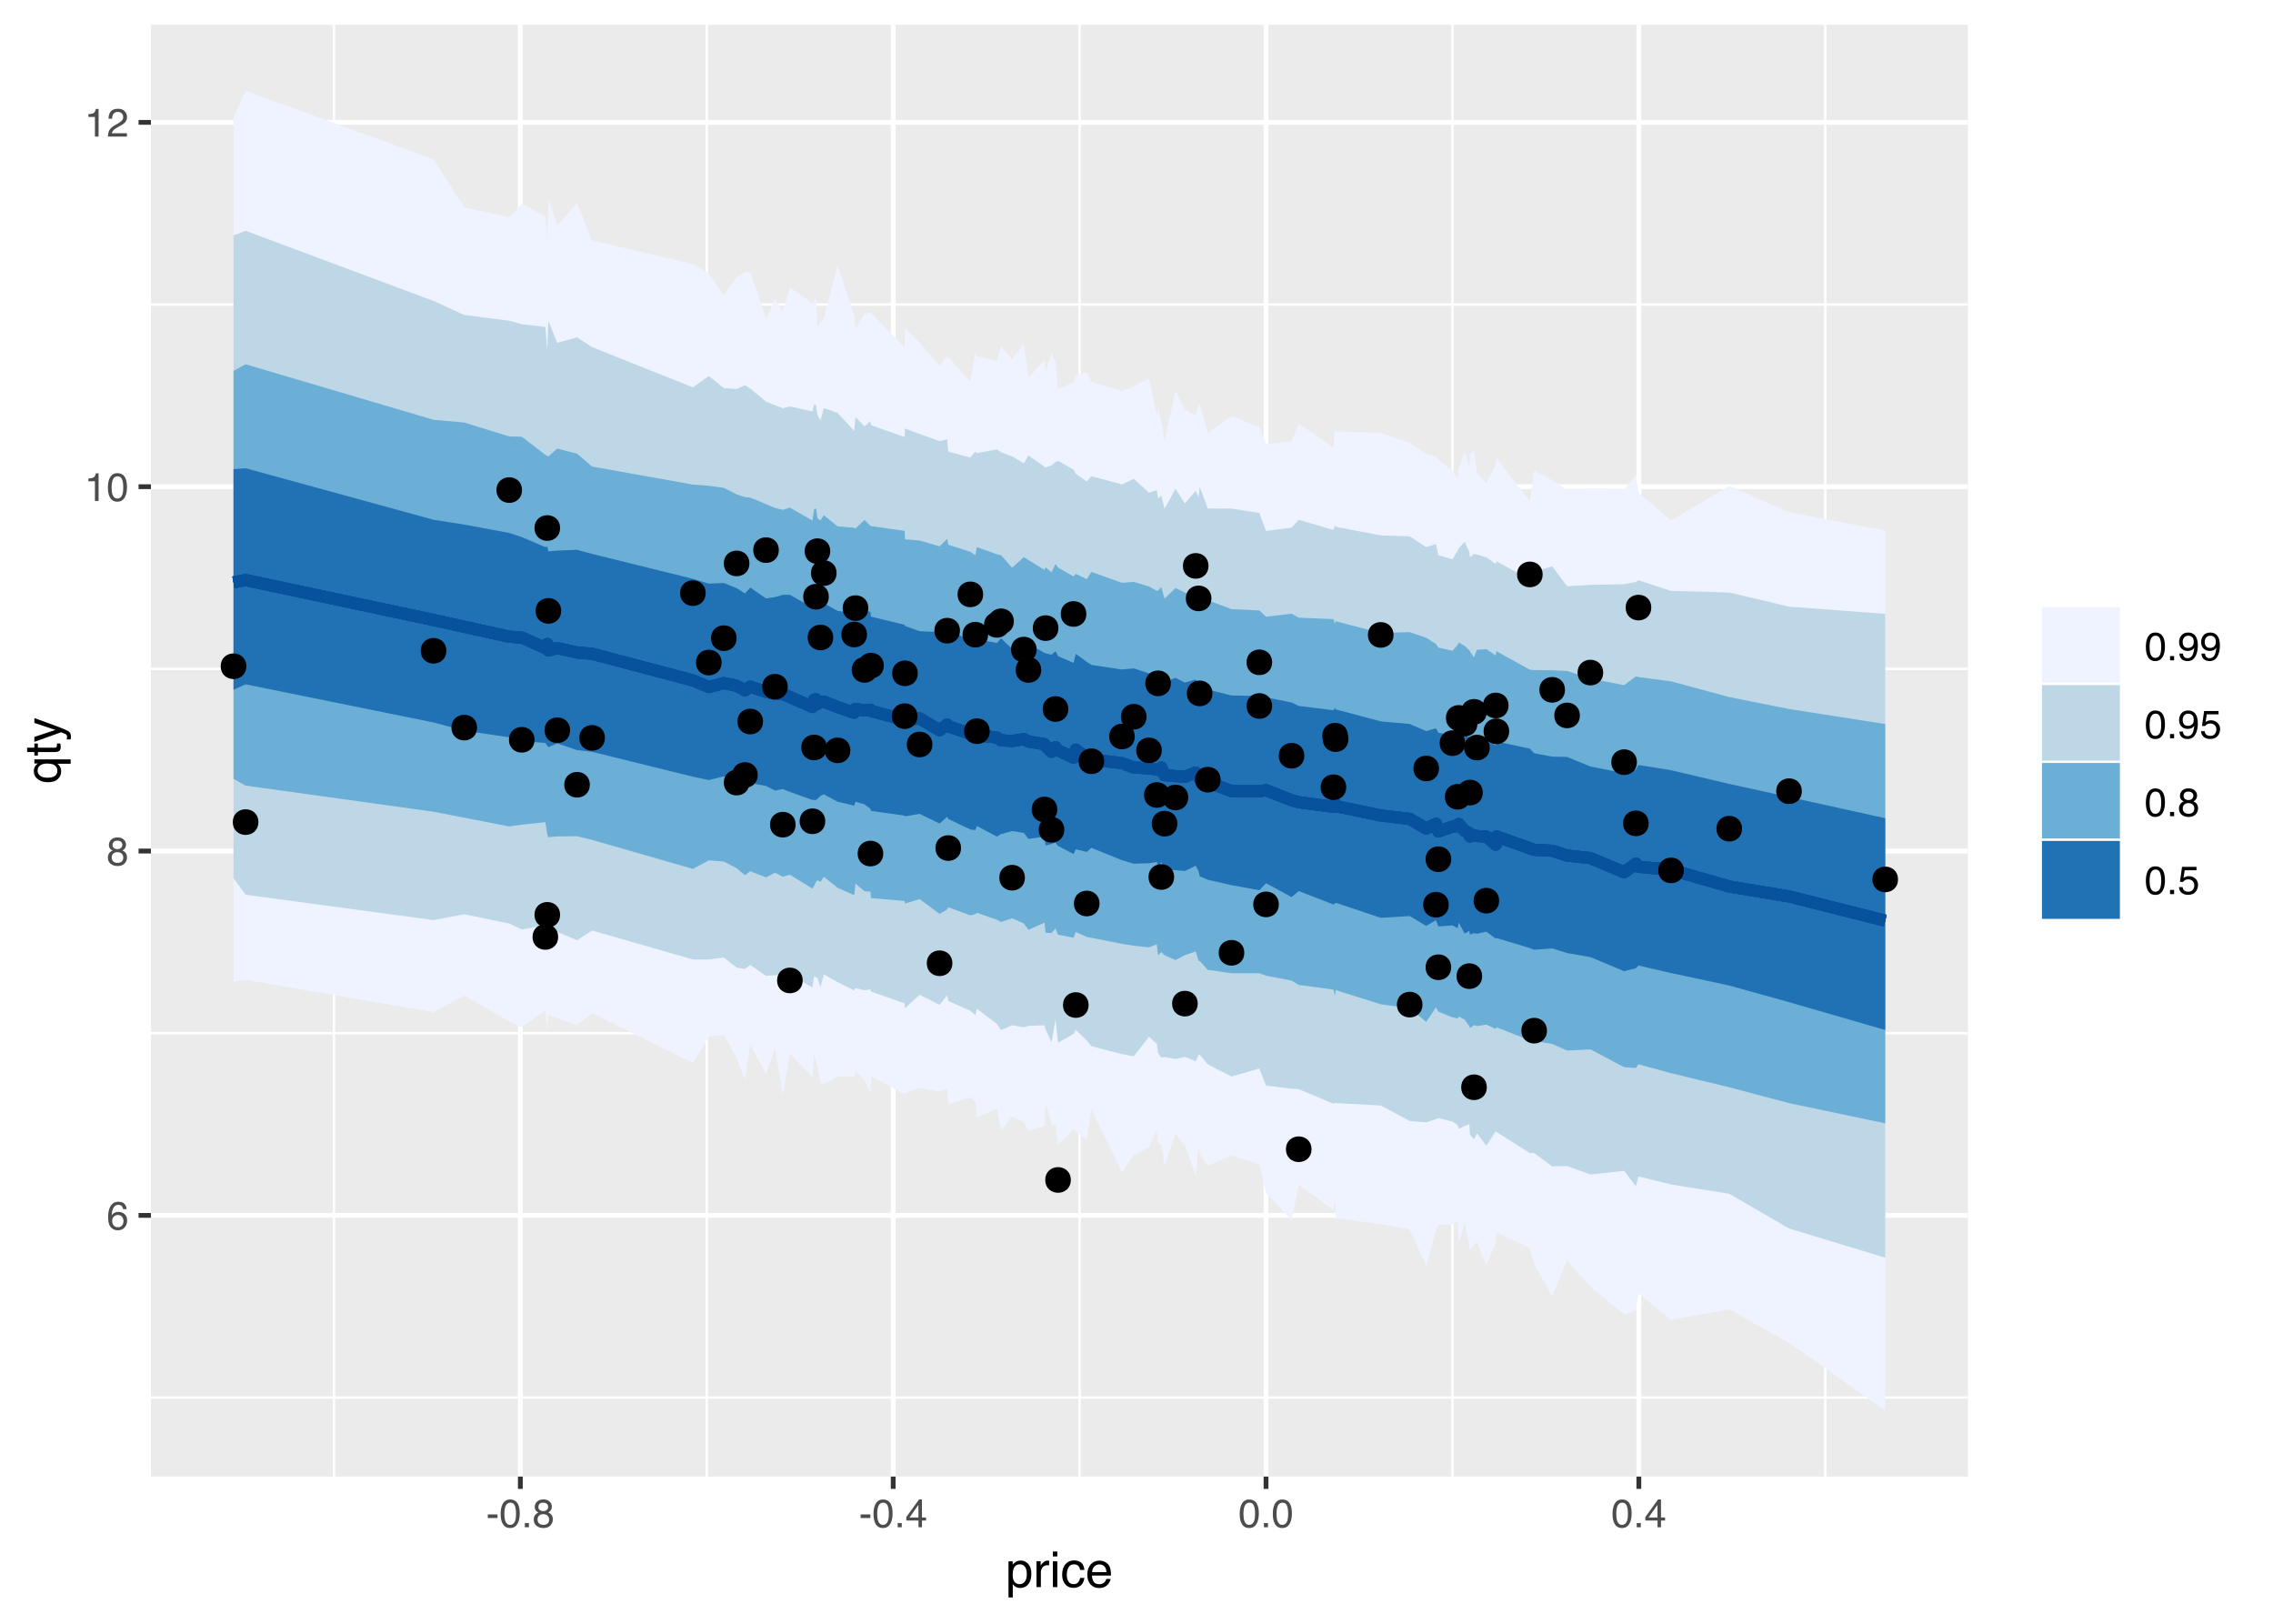 <?xml version="1.0" encoding="UTF-8"?>
<svg xmlns="http://www.w3.org/2000/svg" xmlns:xlink="http://www.w3.org/1999/xlink" width="504pt" height="360pt" viewBox="0 0 504 360" version="1.1">
<defs>
<g>
<symbol overflow="visible" id="glyph0-0">
<path style="stroke:none;" d="M 0.281 0 L 0.281 -6.312 L 5.297 -6.312 L 5.297 0 Z M 4.5 -0.797 L 4.5 -5.516 L 1.078 -5.516 L 1.078 -0.797 Z M 4.5 -0.797 "/>
</symbol>
<symbol overflow="visible" id="glyph0-1">
<path style="stroke:none;" d="M 2.578 -6.172 C 3.266 -6.172 3.742 -5.992 4.016 -5.641 C 4.285 -5.285 4.422 -4.922 4.422 -4.547 L 3.656 -4.547 C 3.602 -4.785 3.531 -4.973 3.438 -5.109 C 3.25 -5.367 2.961 -5.5 2.578 -5.5 C 2.148 -5.5 1.805 -5.297 1.547 -4.891 C 1.297 -4.492 1.156 -3.926 1.125 -3.188 C 1.301 -3.445 1.523 -3.641 1.797 -3.766 C 2.047 -3.879 2.32 -3.938 2.625 -3.938 C 3.133 -3.938 3.582 -3.77 3.969 -3.438 C 4.352 -3.113 4.547 -2.625 4.547 -1.969 C 4.547 -1.414 4.363 -0.922 4 -0.484 C 3.633 -0.055 3.117 0.156 2.453 0.156 C 1.867 0.156 1.367 -0.062 0.953 -0.5 C 0.535 -0.938 0.328 -1.672 0.328 -2.703 C 0.328 -3.461 0.422 -4.109 0.609 -4.641 C 0.961 -5.66 1.617 -6.172 2.578 -6.172 Z M 2.516 -0.531 C 2.922 -0.531 3.223 -0.664 3.422 -0.938 C 3.629 -1.207 3.734 -1.531 3.734 -1.906 C 3.734 -2.219 3.641 -2.516 3.453 -2.797 C 3.273 -3.086 2.953 -3.234 2.484 -3.234 C 2.148 -3.234 1.859 -3.125 1.609 -2.906 C 1.359 -2.688 1.234 -2.352 1.234 -1.906 C 1.234 -1.52 1.344 -1.191 1.562 -0.922 C 1.789 -0.66 2.109 -0.531 2.516 -0.531 Z M 2.516 -0.531 "/>
</symbol>
<symbol overflow="visible" id="glyph0-2">
<path style="stroke:none;" d="M 2.391 -3.578 C 2.734 -3.578 3 -3.672 3.188 -3.859 C 3.383 -4.047 3.484 -4.273 3.484 -4.547 C 3.484 -4.773 3.391 -4.984 3.203 -5.172 C 3.016 -5.359 2.734 -5.453 2.359 -5.453 C 1.992 -5.453 1.727 -5.359 1.562 -5.172 C 1.395 -4.984 1.312 -4.758 1.312 -4.5 C 1.312 -4.207 1.414 -3.977 1.625 -3.812 C 1.844 -3.656 2.098 -3.578 2.391 -3.578 Z M 2.438 -0.531 C 2.801 -0.531 3.098 -0.625 3.328 -0.812 C 3.566 -1.008 3.688 -1.301 3.688 -1.688 C 3.688 -2.082 3.562 -2.383 3.312 -2.594 C 3.07 -2.801 2.766 -2.906 2.391 -2.906 C 2.016 -2.906 1.707 -2.797 1.469 -2.578 C 1.238 -2.367 1.125 -2.078 1.125 -1.703 C 1.125 -1.391 1.227 -1.113 1.438 -0.875 C 1.656 -0.645 1.988 -0.531 2.438 -0.531 Z M 1.344 -3.281 C 1.125 -3.375 0.957 -3.477 0.844 -3.594 C 0.613 -3.82 0.5 -4.125 0.5 -4.5 C 0.5 -4.957 0.664 -5.348 1 -5.672 C 1.332 -6.004 1.801 -6.172 2.406 -6.172 C 3 -6.172 3.461 -6.016 3.797 -5.703 C 4.129 -5.391 4.297 -5.023 4.297 -4.609 C 4.297 -4.223 4.195 -3.914 4 -3.688 C 3.895 -3.551 3.727 -3.414 3.5 -3.281 C 3.758 -3.164 3.961 -3.031 4.109 -2.875 C 4.379 -2.594 4.516 -2.223 4.516 -1.766 C 4.516 -1.223 4.332 -0.766 3.969 -0.391 C 3.602 -0.016 3.086 0.172 2.422 0.172 C 1.828 0.172 1.32 0.008 0.906 -0.312 C 0.488 -0.633 0.281 -1.109 0.281 -1.734 C 0.281 -2.086 0.367 -2.395 0.547 -2.656 C 0.723 -2.926 0.988 -3.133 1.344 -3.281 Z M 1.344 -3.281 "/>
</symbol>
<symbol overflow="visible" id="glyph0-3">
<path style="stroke:none;" d="M 0.844 -4.359 L 0.844 -4.953 C 1.395 -5.004 1.781 -5.094 2 -5.219 C 2.227 -5.344 2.395 -5.645 2.5 -6.125 L 3.109 -6.125 L 3.109 0 L 2.297 0 L 2.297 -4.359 Z M 0.844 -4.359 "/>
</symbol>
<symbol overflow="visible" id="glyph0-4">
<path style="stroke:none;" d="M 2.375 -6.156 C 3.176 -6.156 3.754 -5.828 4.109 -5.172 C 4.379 -4.66 4.516 -3.961 4.516 -3.078 C 4.516 -2.242 4.391 -1.555 4.141 -1.016 C 3.785 -0.223 3.195 0.172 2.375 0.172 C 1.633 0.172 1.082 -0.148 0.719 -0.797 C 0.426 -1.328 0.281 -2.047 0.281 -2.953 C 0.281 -3.648 0.367 -4.25 0.547 -4.75 C 0.879 -5.688 1.488 -6.156 2.375 -6.156 Z M 2.375 -0.531 C 2.77 -0.531 3.086 -0.707 3.328 -1.062 C 3.566 -1.426 3.688 -2.086 3.688 -3.047 C 3.688 -3.754 3.598 -4.332 3.422 -4.781 C 3.254 -5.227 2.922 -5.453 2.422 -5.453 C 1.973 -5.453 1.641 -5.238 1.422 -4.812 C 1.211 -4.383 1.109 -3.754 1.109 -2.922 C 1.109 -2.297 1.176 -1.789 1.312 -1.406 C 1.52 -0.82 1.875 -0.531 2.375 -0.531 Z M 2.375 -0.531 "/>
</symbol>
<symbol overflow="visible" id="glyph0-5">
<path style="stroke:none;" d="M 0.281 0 C 0.301 -0.531 0.406 -0.988 0.594 -1.375 C 0.789 -1.77 1.164 -2.129 1.719 -2.453 L 2.547 -2.922 C 2.91 -3.141 3.164 -3.328 3.312 -3.484 C 3.551 -3.711 3.672 -3.984 3.672 -4.297 C 3.672 -4.648 3.562 -4.93 3.344 -5.141 C 3.133 -5.359 2.848 -5.469 2.484 -5.469 C 1.961 -5.469 1.598 -5.266 1.391 -4.859 C 1.285 -4.648 1.227 -4.352 1.219 -3.969 L 0.422 -3.969 C 0.43 -4.5 0.531 -4.938 0.719 -5.281 C 1.051 -5.875 1.645 -6.172 2.5 -6.172 C 3.195 -6.172 3.707 -5.977 4.031 -5.594 C 4.363 -5.219 4.531 -4.797 4.531 -4.328 C 4.531 -3.836 4.352 -3.414 4 -3.062 C 3.801 -2.863 3.441 -2.617 2.922 -2.328 L 2.344 -2 C 2.062 -1.844 1.836 -1.695 1.672 -1.562 C 1.391 -1.312 1.211 -1.035 1.141 -0.734 L 4.5 -0.734 L 4.5 0 Z M 0.281 0 "/>
</symbol>
<symbol overflow="visible" id="glyph0-6">
<path style="stroke:none;" d="M 0.359 -2.844 L 2.516 -2.844 L 2.516 -2.047 L 0.359 -2.047 Z M 0.359 -2.844 "/>
</symbol>
<symbol overflow="visible" id="glyph0-7">
<path style="stroke:none;" d="M 0.75 -0.938 L 1.656 -0.938 L 1.656 0 L 0.75 0 Z M 0.75 -0.938 "/>
</symbol>
<symbol overflow="visible" id="glyph0-8">
<path style="stroke:none;" d="M 2.906 -2.172 L 2.906 -4.969 L 0.938 -2.172 Z M 2.922 0 L 2.922 -1.5 L 0.219 -1.5 L 0.219 -2.266 L 3.047 -6.172 L 3.688 -6.172 L 3.688 -2.172 L 4.594 -2.172 L 4.594 -1.5 L 3.688 -1.5 L 3.688 0 Z M 2.922 0 "/>
</symbol>
<symbol overflow="visible" id="glyph0-9">
<path style="stroke:none;" d="M 1.172 -1.484 C 1.191 -1.055 1.352 -0.758 1.656 -0.594 C 1.82 -0.508 2 -0.469 2.188 -0.469 C 2.562 -0.469 2.879 -0.617 3.141 -0.922 C 3.398 -1.234 3.582 -1.863 3.688 -2.812 C 3.52 -2.539 3.305 -2.348 3.047 -2.234 C 2.797 -2.129 2.523 -2.078 2.234 -2.078 C 1.641 -2.078 1.172 -2.258 0.828 -2.625 C 0.484 -2.988 0.312 -3.461 0.312 -4.047 C 0.312 -4.609 0.477 -5.098 0.812 -5.516 C 1.156 -5.941 1.66 -6.156 2.328 -6.156 C 3.223 -6.156 3.844 -5.754 4.188 -4.953 C 4.375 -4.504 4.469 -3.945 4.469 -3.281 C 4.469 -2.531 4.352 -1.863 4.125 -1.281 C 3.75 -0.312 3.113 0.172 2.219 0.172 C 1.625 0.172 1.172 0.016 0.859 -0.297 C 0.547 -0.609 0.391 -1.004 0.391 -1.484 Z M 2.344 -2.75 C 2.645 -2.75 2.922 -2.848 3.172 -3.047 C 3.43 -3.254 3.562 -3.609 3.562 -4.109 C 3.562 -4.566 3.445 -4.906 3.219 -5.125 C 2.988 -5.344 2.695 -5.453 2.344 -5.453 C 1.969 -5.453 1.664 -5.32 1.438 -5.062 C 1.219 -4.812 1.109 -4.477 1.109 -4.062 C 1.109 -3.656 1.207 -3.332 1.406 -3.094 C 1.602 -2.863 1.914 -2.75 2.344 -2.75 Z M 2.344 -2.75 "/>
</symbol>
<symbol overflow="visible" id="glyph0-10">
<path style="stroke:none;" d="M 1.094 -1.562 C 1.133 -1.125 1.336 -0.82 1.703 -0.656 C 1.879 -0.57 2.094 -0.531 2.344 -0.531 C 2.801 -0.531 3.141 -0.676 3.359 -0.969 C 3.578 -1.258 3.688 -1.582 3.688 -1.938 C 3.688 -2.363 3.555 -2.691 3.297 -2.922 C 3.035 -3.16 2.719 -3.281 2.344 -3.281 C 2.082 -3.281 1.852 -3.227 1.656 -3.125 C 1.469 -3.02 1.305 -2.879 1.172 -2.703 L 0.5 -2.734 L 0.969 -6.047 L 4.172 -6.047 L 4.172 -5.297 L 1.562 -5.297 L 1.297 -3.594 C 1.43 -3.695 1.566 -3.773 1.703 -3.828 C 1.93 -3.93 2.195 -3.984 2.5 -3.984 C 3.062 -3.984 3.535 -3.801 3.922 -3.438 C 4.316 -3.07 4.516 -2.609 4.516 -2.047 C 4.516 -1.461 4.332 -0.945 3.969 -0.5 C 3.613 -0.062 3.047 0.156 2.266 0.156 C 1.754 0.156 1.305 0.016 0.922 -0.266 C 0.547 -0.547 0.332 -0.977 0.281 -1.562 Z M 1.094 -1.562 "/>
</symbol>
<symbol overflow="visible" id="glyph1-0">
<path style="stroke:none;" d="M 0.359 0 L 0.359 -7.891 L 6.625 -7.891 L 6.625 0 Z M 5.625 -0.984 L 5.625 -6.906 L 1.344 -6.906 L 1.344 -0.984 Z M 5.625 -0.984 "/>
</symbol>
<symbol overflow="visible" id="glyph1-1">
<path style="stroke:none;" d="M 3.141 -0.656 C 3.586 -0.656 3.957 -0.844 4.25 -1.219 C 4.551 -1.594 4.703 -2.156 4.703 -2.906 C 4.703 -3.363 4.641 -3.758 4.516 -4.094 C 4.266 -4.727 3.805 -5.047 3.141 -5.047 C 2.461 -5.047 2.004 -4.711 1.766 -4.047 C 1.629 -3.68 1.562 -3.223 1.562 -2.672 C 1.562 -2.234 1.629 -1.859 1.766 -1.547 C 2.016 -0.953 2.473 -0.656 3.141 -0.656 Z M 0.641 -5.719 L 1.578 -5.719 L 1.578 -4.969 C 1.766 -5.227 1.973 -5.426 2.203 -5.562 C 2.535 -5.781 2.922 -5.891 3.359 -5.891 C 4.004 -5.891 4.555 -5.641 5.016 -5.141 C 5.473 -4.641 5.703 -3.926 5.703 -3 C 5.703 -1.75 5.375 -0.852 4.719 -0.312 C 4.301 0.02 3.816 0.188 3.266 0.188 C 2.828 0.188 2.461 0.094 2.172 -0.094 C 2.004 -0.195 1.812 -0.379 1.594 -0.641 L 1.594 2.297 L 0.641 2.297 Z M 0.641 -5.719 "/>
</symbol>
<symbol overflow="visible" id="glyph1-2">
<path style="stroke:none;" d="M 0.734 -5.75 L 1.656 -5.75 L 1.656 -4.766 C 1.727 -4.953 1.91 -5.18 2.203 -5.453 C 2.492 -5.734 2.832 -5.875 3.219 -5.875 C 3.238 -5.875 3.27 -5.875 3.312 -5.875 C 3.352 -5.875 3.426 -5.867 3.531 -5.859 L 3.531 -4.828 C 3.477 -4.836 3.426 -4.844 3.375 -4.844 C 3.32 -4.852 3.27 -4.859 3.219 -4.859 C 2.727 -4.859 2.352 -4.703 2.094 -4.391 C 1.832 -4.078 1.703 -3.719 1.703 -3.312 L 1.703 0 L 0.734 0 Z M 0.734 -5.75 "/>
</symbol>
<symbol overflow="visible" id="glyph1-3">
<path style="stroke:none;" d="M 0.703 -5.719 L 1.688 -5.719 L 1.688 0 L 0.703 0 Z M 0.703 -7.891 L 1.688 -7.891 L 1.688 -6.797 L 0.703 -6.797 Z M 0.703 -7.891 "/>
</symbol>
<symbol overflow="visible" id="glyph1-4">
<path style="stroke:none;" d="M 2.922 -5.922 C 3.578 -5.922 4.109 -5.758 4.516 -5.438 C 4.922 -5.125 5.164 -4.582 5.25 -3.812 L 4.297 -3.812 C 4.242 -4.164 4.113 -4.457 3.906 -4.688 C 3.707 -4.926 3.379 -5.047 2.922 -5.047 C 2.305 -5.047 1.867 -4.75 1.609 -4.156 C 1.43 -3.758 1.344 -3.273 1.344 -2.703 C 1.344 -2.129 1.461 -1.645 1.703 -1.25 C 1.953 -0.852 2.336 -0.656 2.859 -0.656 C 3.266 -0.656 3.582 -0.773 3.812 -1.016 C 4.051 -1.266 4.211 -1.602 4.297 -2.031 L 5.25 -2.031 C 5.133 -1.27 4.863 -0.711 4.438 -0.359 C 4.008 -0.004 3.457 0.172 2.781 0.172 C 2.031 0.172 1.43 -0.102 0.984 -0.656 C 0.535 -1.207 0.312 -1.895 0.312 -2.719 C 0.312 -3.727 0.555 -4.516 1.047 -5.078 C 1.535 -5.641 2.16 -5.922 2.922 -5.922 Z M 2.781 -5.891 Z M 2.781 -5.891 "/>
</symbol>
<symbol overflow="visible" id="glyph1-5">
<path style="stroke:none;" d="M 3.109 -5.875 C 3.516 -5.875 3.906 -5.781 4.281 -5.594 C 4.664 -5.406 4.961 -5.156 5.172 -4.844 C 5.359 -4.562 5.484 -4.223 5.547 -3.828 C 5.609 -3.566 5.641 -3.145 5.641 -2.562 L 1.422 -2.562 C 1.441 -1.977 1.578 -1.508 1.828 -1.156 C 2.086 -0.812 2.488 -0.641 3.031 -0.641 C 3.539 -0.641 3.945 -0.805 4.25 -1.141 C 4.414 -1.328 4.535 -1.551 4.609 -1.812 L 5.562 -1.812 C 5.531 -1.594 5.441 -1.352 5.297 -1.094 C 5.16 -0.832 5.004 -0.625 4.828 -0.469 C 4.535 -0.176 4.176 0.02 3.75 0.125 C 3.508 0.176 3.242 0.203 2.953 0.203 C 2.234 0.203 1.625 -0.055 1.125 -0.578 C 0.633 -1.098 0.391 -1.828 0.391 -2.766 C 0.391 -3.691 0.641 -4.441 1.141 -5.016 C 1.641 -5.586 2.297 -5.875 3.109 -5.875 Z M 4.641 -3.328 C 4.609 -3.754 4.52 -4.094 4.375 -4.344 C 4.102 -4.801 3.66 -5.031 3.047 -5.031 C 2.598 -5.031 2.223 -4.867 1.922 -4.547 C 1.629 -4.234 1.473 -3.828 1.453 -3.328 Z M 3.016 -5.891 Z M 3.016 -5.891 "/>
</symbol>
<symbol overflow="visible" id="glyph2-0">
<path style="stroke:none;" d="M 0 -0.359 L -7.891 -0.359 L -7.891 -6.625 L 0 -6.625 Z M -0.984 -5.625 L -6.906 -5.625 L -6.906 -1.344 L -0.984 -1.344 Z M -0.984 -5.625 "/>
</symbol>
<symbol overflow="visible" id="glyph2-1">
<path style="stroke:none;" d="M -2.797 -1.328 C -2.297 -1.328 -1.879 -1.398 -1.547 -1.547 C -0.953 -1.785 -0.656 -2.227 -0.656 -2.875 C -0.656 -3.539 -0.969 -4.004 -1.594 -4.266 C -1.938 -4.398 -2.379 -4.469 -2.922 -4.469 C -3.422 -4.469 -3.836 -4.391 -4.172 -4.234 C -4.742 -3.973 -5.031 -3.516 -5.031 -2.859 C -5.031 -2.441 -4.848 -2.082 -4.484 -1.781 C -4.117 -1.477 -3.555 -1.328 -2.797 -1.328 Z M -5.875 -2.766 C -5.875 -3.234 -5.754 -3.633 -5.516 -3.969 C -5.391 -4.145 -5.203 -4.316 -4.953 -4.484 L -5.75 -4.484 L -5.75 -5.391 L 2.297 -5.391 L 2.297 -4.422 L -0.656 -4.422 C -0.406 -4.266 -0.203 -4.039 -0.047 -3.75 C 0.109 -3.469 0.188 -3.113 0.188 -2.688 C 0.188 -2.07 -0.051 -1.523 -0.531 -1.047 C -1.008 -0.566 -1.742 -0.328 -2.734 -0.328 C -3.648 -0.328 -4.398 -0.551 -4.984 -1 C -5.578 -1.457 -5.875 -2.047 -5.875 -2.766 Z M -5.875 -2.766 "/>
</symbol>
<symbol overflow="visible" id="glyph2-2">
<path style="stroke:none;" d="M -7.359 -0.906 L -7.359 -1.875 L -5.75 -1.875 L -5.75 -2.797 L -4.969 -2.797 L -4.969 -1.875 L -1.203 -1.875 C -1.004 -1.875 -0.875 -1.941 -0.812 -2.078 C -0.77 -2.16 -0.75 -2.285 -0.75 -2.453 C -0.75 -2.504 -0.75 -2.555 -0.75 -2.609 C -0.75 -2.66 -0.754 -2.723 -0.766 -2.797 L 0 -2.797 C 0.031 -2.68 0.051 -2.562 0.062 -2.438 C 0.082 -2.32 0.094 -2.195 0.094 -2.062 C 0.094 -1.613 -0.02 -1.305 -0.25 -1.141 C -0.488 -0.984 -0.789 -0.906 -1.156 -0.906 L -4.969 -0.906 L -4.969 -0.125 L -5.75 -0.125 L -5.75 -0.906 Z M -7.359 -0.906 "/>
</symbol>
<symbol overflow="visible" id="glyph2-3">
<path style="stroke:none;" d="M -5.75 -4.297 L -5.75 -5.375 C -5.383 -5.238 -4.547 -4.938 -3.234 -4.469 C -2.242 -4.113 -1.438 -3.816 -0.812 -3.578 C 0.656 -3.023 1.551 -2.633 1.875 -2.406 C 2.195 -2.176 2.359 -1.781 2.359 -1.219 C 2.359 -1.082 2.352 -0.977 2.344 -0.906 C 2.332 -0.832 2.312 -0.742 2.281 -0.641 L 1.406 -0.641 C 1.445 -0.805 1.473 -0.926 1.484 -1 C 1.492 -1.07 1.5 -1.141 1.5 -1.203 C 1.5 -1.379 1.469 -1.508 1.406 -1.594 C 1.352 -1.676 1.285 -1.75 1.203 -1.812 C 1.172 -1.82 1.02 -1.883 0.75 -2 C 0.488 -2.113 0.297 -2.191 0.172 -2.234 L -5.75 -0.109 L -5.75 -1.203 L -1.062 -2.75 Z M -5.891 -2.75 Z M -5.891 -2.75 "/>
</symbol>
</g>
<clipPath id="clip1">
  <path d="M 33.465 5.48 L 437 5.48 L 437 328 L 33.465 328 Z M 33.465 5.48 "/>
</clipPath>
<clipPath id="clip2">
  <path d="M 33.465 309 L 437 309 L 437 311 L 33.465 311 Z M 33.465 309 "/>
</clipPath>
<clipPath id="clip3">
  <path d="M 33.465 228 L 437 228 L 437 230 L 33.465 230 Z M 33.465 228 "/>
</clipPath>
<clipPath id="clip4">
  <path d="M 33.465 148 L 437 148 L 437 149 L 33.465 149 Z M 33.465 148 "/>
</clipPath>
<clipPath id="clip5">
  <path d="M 33.465 67 L 437 67 L 437 68 L 33.465 68 Z M 33.465 67 "/>
</clipPath>
<clipPath id="clip6">
  <path d="M 73 5.48 L 75 5.48 L 75 328 L 73 328 Z M 73 5.48 "/>
</clipPath>
<clipPath id="clip7">
  <path d="M 156 5.48 L 157 5.48 L 157 328 L 156 328 Z M 156 5.48 "/>
</clipPath>
<clipPath id="clip8">
  <path d="M 239 5.48 L 240 5.48 L 240 328 L 239 328 Z M 239 5.48 "/>
</clipPath>
<clipPath id="clip9">
  <path d="M 321 5.48 L 323 5.48 L 323 328 L 321 328 Z M 321 5.48 "/>
</clipPath>
<clipPath id="clip10">
  <path d="M 404 5.48 L 405 5.48 L 405 328 L 404 328 Z M 404 5.48 "/>
</clipPath>
<clipPath id="clip11">
  <path d="M 33.465 268 L 437 268 L 437 270 L 33.465 270 Z M 33.465 268 "/>
</clipPath>
<clipPath id="clip12">
  <path d="M 33.465 188 L 437 188 L 437 190 L 33.465 190 Z M 33.465 188 "/>
</clipPath>
<clipPath id="clip13">
  <path d="M 33.465 107 L 437 107 L 437 109 L 33.465 109 Z M 33.465 107 "/>
</clipPath>
<clipPath id="clip14">
  <path d="M 33.465 26 L 437 26 L 437 28 L 33.465 28 Z M 33.465 26 "/>
</clipPath>
<clipPath id="clip15">
  <path d="M 114 5.48 L 116 5.48 L 116 328 L 114 328 Z M 114 5.48 "/>
</clipPath>
<clipPath id="clip16">
  <path d="M 197 5.48 L 199 5.48 L 199 328 L 197 328 Z M 197 5.48 "/>
</clipPath>
<clipPath id="clip17">
  <path d="M 280 5.48 L 282 5.48 L 282 328 L 280 328 Z M 280 5.48 "/>
</clipPath>
<clipPath id="clip18">
  <path d="M 362 5.48 L 364 5.48 L 364 328 L 362 328 Z M 362 5.48 "/>
</clipPath>
</defs>
<g id="surface31">
<rect x="0" y="0" width="504" height="360" style="fill:rgb(100%,100%,100%);fill-opacity:1;stroke:none;"/>
<rect x="0" y="0" width="504" height="360" style="fill:rgb(100%,100%,100%);fill-opacity:1;stroke:none;"/>
<path style="fill:none;stroke-width:1.067;stroke-linecap:round;stroke-linejoin:round;stroke:rgb(100%,100%,100%);stroke-opacity:1;stroke-miterlimit:10;" d="M 0 360 L 504 360 L 504 0 L 0 0 Z M 0 360 "/>
<g clip-path="url(#clip1)" clip-rule="nonzero">
<path style=" stroke:none;fill-rule:nonzero;fill:rgb(92.157%,92.157%,92.157%);fill-opacity:1;" d="M 33.465 327.367 L 436.328 327.367 L 436.328 5.48 L 33.465 5.48 Z M 33.465 327.367 "/>
</g>
<g clip-path="url(#clip2)" clip-rule="nonzero">
<path style="fill:none;stroke-width:0.533;stroke-linecap:butt;stroke-linejoin:round;stroke:rgb(100%,100%,100%);stroke-opacity:1;stroke-miterlimit:10;" d="M 33.465 309.852 L 436.328 309.852 "/>
</g>
<g clip-path="url(#clip3)" clip-rule="nonzero">
<path style="fill:none;stroke-width:0.533;stroke-linecap:butt;stroke-linejoin:round;stroke:rgb(100%,100%,100%);stroke-opacity:1;stroke-miterlimit:10;" d="M 33.465 229.07 L 436.328 229.07 "/>
</g>
<g clip-path="url(#clip4)" clip-rule="nonzero">
<path style="fill:none;stroke-width:0.533;stroke-linecap:butt;stroke-linejoin:round;stroke:rgb(100%,100%,100%);stroke-opacity:1;stroke-miterlimit:10;" d="M 33.465 148.293 L 436.328 148.293 "/>
</g>
<g clip-path="url(#clip5)" clip-rule="nonzero">
<path style="fill:none;stroke-width:0.533;stroke-linecap:butt;stroke-linejoin:round;stroke:rgb(100%,100%,100%);stroke-opacity:1;stroke-miterlimit:10;" d="M 33.465 67.516 L 436.328 67.516 "/>
</g>
<g clip-path="url(#clip6)" clip-rule="nonzero">
<path style="fill:none;stroke-width:0.533;stroke-linecap:butt;stroke-linejoin:round;stroke:rgb(100%,100%,100%);stroke-opacity:1;stroke-miterlimit:10;" d="M 74.047 327.367 L 74.047 5.48 "/>
</g>
<g clip-path="url(#clip7)" clip-rule="nonzero">
<path style="fill:none;stroke-width:0.533;stroke-linecap:butt;stroke-linejoin:round;stroke:rgb(100%,100%,100%);stroke-opacity:1;stroke-miterlimit:10;" d="M 156.715 327.367 L 156.715 5.48 "/>
</g>
<g clip-path="url(#clip8)" clip-rule="nonzero">
<path style="fill:none;stroke-width:0.533;stroke-linecap:butt;stroke-linejoin:round;stroke:rgb(100%,100%,100%);stroke-opacity:1;stroke-miterlimit:10;" d="M 239.383 327.367 L 239.383 5.48 "/>
</g>
<g clip-path="url(#clip9)" clip-rule="nonzero">
<path style="fill:none;stroke-width:0.533;stroke-linecap:butt;stroke-linejoin:round;stroke:rgb(100%,100%,100%);stroke-opacity:1;stroke-miterlimit:10;" d="M 322.055 327.367 L 322.055 5.48 "/>
</g>
<g clip-path="url(#clip10)" clip-rule="nonzero">
<path style="fill:none;stroke-width:0.533;stroke-linecap:butt;stroke-linejoin:round;stroke:rgb(100%,100%,100%);stroke-opacity:1;stroke-miterlimit:10;" d="M 404.723 327.367 L 404.723 5.48 "/>
</g>
<g clip-path="url(#clip11)" clip-rule="nonzero">
<path style="fill:none;stroke-width:1.067;stroke-linecap:butt;stroke-linejoin:round;stroke:rgb(100%,100%,100%);stroke-opacity:1;stroke-miterlimit:10;" d="M 33.465 269.461 L 436.328 269.461 "/>
</g>
<g clip-path="url(#clip12)" clip-rule="nonzero">
<path style="fill:none;stroke-width:1.067;stroke-linecap:butt;stroke-linejoin:round;stroke:rgb(100%,100%,100%);stroke-opacity:1;stroke-miterlimit:10;" d="M 33.465 188.684 L 436.328 188.684 "/>
</g>
<g clip-path="url(#clip13)" clip-rule="nonzero">
<path style="fill:none;stroke-width:1.067;stroke-linecap:butt;stroke-linejoin:round;stroke:rgb(100%,100%,100%);stroke-opacity:1;stroke-miterlimit:10;" d="M 33.465 107.906 L 436.328 107.906 "/>
</g>
<g clip-path="url(#clip14)" clip-rule="nonzero">
<path style="fill:none;stroke-width:1.067;stroke-linecap:butt;stroke-linejoin:round;stroke:rgb(100%,100%,100%);stroke-opacity:1;stroke-miterlimit:10;" d="M 33.465 27.125 L 436.328 27.125 "/>
</g>
<g clip-path="url(#clip15)" clip-rule="nonzero">
<path style="fill:none;stroke-width:1.067;stroke-linecap:butt;stroke-linejoin:round;stroke:rgb(100%,100%,100%);stroke-opacity:1;stroke-miterlimit:10;" d="M 115.379 327.367 L 115.379 5.48 "/>
</g>
<g clip-path="url(#clip16)" clip-rule="nonzero">
<path style="fill:none;stroke-width:1.067;stroke-linecap:butt;stroke-linejoin:round;stroke:rgb(100%,100%,100%);stroke-opacity:1;stroke-miterlimit:10;" d="M 198.051 327.367 L 198.051 5.48 "/>
</g>
<g clip-path="url(#clip17)" clip-rule="nonzero">
<path style="fill:none;stroke-width:1.067;stroke-linecap:butt;stroke-linejoin:round;stroke:rgb(100%,100%,100%);stroke-opacity:1;stroke-miterlimit:10;" d="M 280.719 327.367 L 280.719 5.48 "/>
</g>
<g clip-path="url(#clip18)" clip-rule="nonzero">
<path style="fill:none;stroke-width:1.067;stroke-linecap:butt;stroke-linejoin:round;stroke:rgb(100%,100%,100%);stroke-opacity:1;stroke-miterlimit:10;" d="M 363.387 327.367 L 363.387 5.48 "/>
</g>
<path style=" stroke:none;fill-rule:nonzero;fill:rgb(93.725%,95.294%,100%);fill-opacity:1;" d="M 51.777 25.91 L 54.457 20.109 L 96.133 35.328 L 102.938 45.98 L 112.914 48.137 L 115.688 45.172 L 120.922 47.984 L 121.352 53.445 L 121.594 44.055 L 123.574 49.973 L 127.949 45.016 L 131.293 53.309 L 153.633 58.527 L 157.164 60.57 L 160.492 65.434 L 163.332 61.469 L 165.176 60.258 L 166.348 60.391 L 169.852 70.602 L 171.84 66.359 L 173.574 69.012 L 175.145 63.758 L 180.148 67.199 L 180.512 66.887 L 180.934 65.582 L 181.254 72.598 L 181.922 71.398 L 182.66 70.77 L 185.715 58.727 L 189.402 69.867 L 189.691 72.949 L 191.688 69.586 L 193.008 69.223 L 193.129 69.344 L 200.594 76.996 L 200.66 72.742 L 203.906 75.945 L 208.34 81.035 L 210.02 78.992 L 210.258 79.078 L 215.16 84.633 L 216.258 77.973 L 216.617 78.988 L 221.031 80.07 L 221.969 76.809 L 224.418 79.695 L 227.012 76.184 L 228.039 83.73 L 231.598 79.84 L 231.844 82.516 L 233.16 78.211 L 234.039 80.344 L 234.602 86.207 L 238.039 84.773 L 238.539 83.133 L 240.961 82.512 L 242.004 84.656 L 248.781 86.738 L 251.387 85.652 L 254.77 83.93 L 256.512 92.023 L 256.781 90.688 L 257.504 93.41 L 258.227 97.949 L 260.637 86.68 L 262.734 90.922 L 265.129 92.082 L 265.773 89.664 L 266 89.559 L 267.816 95.938 L 273.062 92.242 L 279.238 94.727 L 280.719 98.441 L 286.383 97.875 L 287.973 93.926 L 295.664 99.172 L 296.035 94.484 L 296.145 95.598 L 306.152 95.996 L 312.578 98.18 L 316.234 100.684 L 318.398 101.281 L 318.938 101.848 L 322.059 104.379 L 323.211 106.16 L 323.449 103.867 L 324.758 100.121 L 325.801 103.73 L 325.941 100.57 L 326.836 99.867 L 327.496 104.934 L 329.574 107.086 L 331.656 103.012 L 331.797 101.527 L 339.219 111.191 L 340.176 104.332 L 344.172 106.488 L 347.473 108.629 L 352.641 108.234 L 360.121 108.438 L 362.73 105.379 L 363.305 109.23 L 370.523 115.43 L 383.43 107.734 L 396.688 113.555 L 418.016 117.633 L 418.016 312.734 L 396.688 297.715 L 383.43 290.285 L 370.523 292.629 L 363.305 286.75 L 362.73 290.504 L 360.121 291.43 L 352.641 285.246 L 347.473 279.496 L 344.172 287.266 L 340.176 280.344 L 339.219 276.727 L 331.797 273.207 L 331.656 275.613 L 329.574 280.453 L 327.496 275.371 L 326.836 275.902 L 325.941 277.18 L 325.801 276.641 L 324.758 270.996 L 323.449 275.828 L 323.211 270.781 L 322.059 271.488 L 318.938 271.473 L 318.398 272.672 L 316.234 280.617 L 312.578 272.594 L 306.152 271.395 L 296.145 270.047 L 296.035 266.195 L 295.664 268.25 L 287.973 262.699 L 286.383 270.477 L 280.719 264.531 L 279.238 258.148 L 273.062 256.172 L 267.816 258.426 L 266 255.766 L 265.773 254.266 L 265.129 260.543 L 262.734 254.117 L 260.637 251.281 L 258.227 258.613 L 257.504 253.926 L 256.781 253.34 L 256.512 250.621 L 254.77 254.387 L 251.387 256.074 L 248.781 259.965 L 242.004 245.875 L 240.961 252.672 L 238.539 250.926 L 238.039 250.344 L 234.602 253.902 L 234.039 249.438 L 233.16 249.281 L 231.844 244.48 L 231.598 249.676 L 228.039 250.777 L 227.012 248.766 L 224.418 247.594 L 221.969 250.551 L 221.031 245.703 L 216.617 247.797 L 216.258 244.062 L 215.16 243.336 L 210.258 244.785 L 210.02 241.426 L 208.34 242.062 L 203.906 241.188 L 200.66 242.398 L 200.594 242.605 L 193.129 238.609 L 193.008 242.406 L 191.688 239.441 L 189.691 237.453 L 189.402 238.684 L 185.715 238.684 L 182.66 240.363 L 181.922 240.066 L 181.254 236 L 180.934 235.488 L 180.512 233.73 L 180.148 238.82 L 175.145 233.543 L 173.574 242.754 L 171.84 232.391 L 169.852 238.117 L 166.348 231.516 L 165.176 239.305 L 163.332 234.551 L 160.492 229.414 L 157.164 229.824 L 153.633 235.691 L 131.293 224.609 L 127.949 227.297 L 123.574 225.801 L 121.594 225.004 L 121.352 228.84 L 120.922 224.008 L 115.688 227.715 L 112.914 226.48 L 102.938 220.703 L 96.133 224.402 L 54.457 217.238 L 51.777 217.699 Z M 51.777 25.91 "/>
<path style=" stroke:none;fill-rule:nonzero;fill:rgb(74.118%,84.314%,90.588%);fill-opacity:1;" d="M 51.777 52.188 L 54.457 51.16 L 96.133 66.723 L 102.938 69.832 L 112.914 71.113 L 115.688 71.875 L 120.922 72.492 L 121.352 77.66 L 121.594 71.164 L 123.574 76.004 L 127.949 74.793 L 131.293 76.965 L 153.633 85.879 L 157.164 83.367 L 160.492 86.031 L 163.332 86.246 L 165.176 85.414 L 166.348 86.121 L 169.852 89.062 L 171.84 89.84 L 173.574 90.516 L 175.145 90.102 L 180.148 91.215 L 180.512 89.68 L 180.934 89.82 L 181.254 91.977 L 181.922 93.191 L 182.66 90.488 L 185.715 91.551 L 189.402 95.523 L 189.691 92.504 L 191.688 94.523 L 193.008 93.348 L 193.129 94.266 L 200.594 96.891 L 200.66 95.012 L 203.906 96.211 L 208.34 97.82 L 210.02 97.41 L 210.258 100.117 L 215.16 101.441 L 216.258 100.133 L 216.617 100.465 L 221.031 99.641 L 221.969 100.266 L 224.418 101.172 L 227.012 102.715 L 228.039 100.984 L 231.598 103.477 L 231.844 103.672 L 233.16 103.164 L 234.039 102.43 L 234.602 102.164 L 238.039 104.137 L 238.539 105.039 L 240.961 106.746 L 242.004 105.582 L 248.781 107.41 L 251.387 106.16 L 254.77 109.242 L 256.512 108.699 L 256.781 110.477 L 257.504 109.914 L 258.227 112.801 L 260.637 108.352 L 262.734 111.625 L 265.129 108.809 L 265.773 110.246 L 266 107.914 L 267.816 112.746 L 273.062 112.754 L 279.238 113.723 L 280.719 117.719 L 286.383 116.984 L 287.973 115.238 L 295.664 117.5 L 296.035 116.363 L 296.145 116.789 L 306.152 118.703 L 312.578 118.922 L 316.234 121.312 L 318.398 120.609 L 318.938 123.117 L 322.059 123.98 L 323.211 122.086 L 323.449 121.551 L 324.758 120.141 L 325.801 122.387 L 325.941 123.52 L 326.836 122.797 L 327.496 122.949 L 329.574 123.559 L 331.656 125.043 L 331.797 124.449 L 339.219 128.438 L 340.176 126.785 L 344.172 125.559 L 347.473 129.973 L 352.641 129.676 L 360.121 129.52 L 362.73 129.027 L 363.305 128.637 L 370.523 131.008 L 383.43 131.363 L 396.688 134.496 L 418.016 136.102 L 418.016 278.844 L 396.688 272.367 L 383.43 264.676 L 370.523 262.609 L 363.305 260.828 L 362.73 263.023 L 360.121 259.598 L 352.641 260.398 L 347.473 258.527 L 344.172 258.59 L 340.176 255.656 L 339.219 255.648 L 331.797 250.953 L 331.656 250.793 L 329.574 254.008 L 327.496 251.273 L 326.836 252.594 L 325.941 251.504 L 325.801 249.25 L 324.758 249.641 L 323.449 250.27 L 323.211 249.445 L 322.059 248.656 L 318.938 247.906 L 318.398 248.133 L 316.234 248.828 L 312.578 248.535 L 306.152 245.094 L 296.145 244.562 L 296.035 244.512 L 295.664 244.715 L 287.973 241.48 L 286.383 241.383 L 280.719 240.684 L 279.238 236.895 L 273.062 238.676 L 267.816 235.984 L 266 233.824 L 265.773 233.867 L 265.129 235.309 L 262.734 234.32 L 260.637 234.793 L 258.227 234.344 L 257.504 234.496 L 256.781 233.504 L 256.512 231.453 L 254.77 229.871 L 251.387 234.191 L 248.781 233.703 L 242.004 231.961 L 240.961 230.66 L 238.539 228.352 L 238.039 229.227 L 234.602 231.18 L 234.039 225.973 L 233.16 231.066 L 231.844 228.23 L 231.598 227.316 L 228.039 227.457 L 227.012 227.75 L 224.418 227.316 L 221.969 228.387 L 221.031 226.992 L 216.617 223.664 L 216.258 225.066 L 215.16 224.109 L 210.258 221.906 L 210.02 220.668 L 208.34 222.777 L 203.906 220.543 L 200.66 223.535 L 200.594 222.457 L 193.129 219.832 L 193.008 219.344 L 191.688 219.551 L 189.691 219.062 L 189.402 219.57 L 185.715 217.754 L 182.66 216.023 L 181.922 218.875 L 181.254 216.824 L 180.934 216.633 L 180.512 216.457 L 180.148 218.961 L 175.145 216.004 L 173.574 215.953 L 171.84 216.242 L 169.852 216.336 L 166.348 213.941 L 165.176 214.84 L 163.332 214.512 L 160.492 212.297 L 157.164 212.73 L 153.633 212.723 L 131.293 206.309 L 127.949 208.465 L 123.574 206.617 L 121.594 206.508 L 121.352 207.602 L 120.922 205.145 L 115.688 206.066 L 112.914 204.762 L 102.938 202.703 L 96.133 203.996 L 54.457 198.375 L 51.777 194.73 Z M 51.777 52.188 "/>
<path style=" stroke:none;fill-rule:nonzero;fill:rgb(41.961%,68.235%,83.922%);fill-opacity:1;" d="M 51.777 82.242 L 54.457 80.762 L 96.133 93.074 L 102.938 93.68 L 112.914 96.77 L 115.688 96.816 L 120.922 100.844 L 121.352 101.082 L 121.594 101.172 L 123.574 99.461 L 127.949 100.59 L 131.293 103.445 L 153.633 107.43 L 157.164 107.711 L 160.492 108.156 L 163.332 109.605 L 165.176 110.223 L 166.348 110.32 L 169.852 111.77 L 171.84 112.613 L 173.574 113.039 L 175.145 112.547 L 180.148 115.41 L 180.512 112.941 L 180.934 112.734 L 181.254 114.91 L 181.922 115.391 L 182.66 114.234 L 185.715 116.688 L 189.402 117.016 L 189.691 117.172 L 191.688 115.273 L 193.008 116.602 L 193.129 116.641 L 200.594 117.699 L 200.66 119.559 L 203.906 119.848 L 208.34 121.125 L 210.02 119.469 L 210.258 120.766 L 215.16 122.344 L 216.258 123.105 L 216.617 121.301 L 221.031 122.891 L 221.969 123.098 L 224.418 125.867 L 227.012 123.516 L 228.039 124.16 L 231.598 126.355 L 231.844 125.766 L 233.16 126.895 L 234.039 125.023 L 234.602 125.836 L 238.039 127.793 L 238.539 127.223 L 240.961 128.418 L 242.004 126.801 L 248.781 129.215 L 251.387 129.016 L 254.77 130.023 L 256.512 131.008 L 256.781 130.891 L 257.504 130.18 L 258.227 132.734 L 260.637 130.375 L 262.734 131.355 L 265.129 132.758 L 265.773 131.148 L 266 132.949 L 267.816 133.078 L 273.062 135.051 L 279.238 135.344 L 280.719 136.734 L 286.383 136.059 L 287.973 136.949 L 295.664 137.27 L 296.035 138.336 L 296.145 137.727 L 306.152 140.336 L 312.578 140.152 L 316.234 141.395 L 318.398 142.773 L 318.938 143.57 L 322.059 144.281 L 323.211 142.992 L 323.449 142.449 L 324.758 143.188 L 325.801 144.176 L 325.941 144.445 L 326.836 145.742 L 327.496 144.062 L 329.574 143.934 L 331.656 145.309 L 331.797 144.379 L 339.219 148.48 L 340.176 148.566 L 344.172 148.605 L 347.473 148.762 L 352.641 150.441 L 360.121 151.91 L 362.73 149.961 L 363.305 150.113 L 370.523 151.062 L 383.43 154.547 L 396.688 157.195 L 418.016 160.531 L 418.016 249.055 L 396.688 244.574 L 383.43 241.059 L 370.523 237.934 L 363.305 235.961 L 362.73 236.793 L 360.121 236.598 L 352.641 232.652 L 347.473 232.918 L 344.172 231.449 L 340.176 230.793 L 339.219 230.664 L 331.797 227.746 L 331.656 228.129 L 329.574 227.176 L 327.496 227.48 L 326.836 227.27 L 325.941 227.93 L 325.801 227.531 L 324.758 226.062 L 323.449 225.367 L 323.211 225.832 L 322.059 225.543 L 318.938 224.293 L 318.398 223.359 L 316.234 226.551 L 312.578 223.555 L 306.152 222.656 L 296.145 219.508 L 296.035 220.793 L 295.664 219.402 L 287.973 218.363 L 286.383 217.402 L 280.719 216.324 L 279.238 215.777 L 273.062 215.777 L 267.816 215.023 L 266 213.047 L 265.773 213.035 L 265.129 210.941 L 262.734 211.762 L 260.637 212.859 L 258.227 211.785 L 257.504 211.051 L 256.781 211.785 L 256.512 209.355 L 254.77 210.027 L 251.387 209.676 L 248.781 209.254 L 242.004 207.926 L 240.961 207.73 L 238.539 206.637 L 238.039 207.91 L 234.602 207.215 L 234.039 205.832 L 233.16 206.848 L 231.844 206.82 L 231.598 204.562 L 228.039 206.133 L 227.012 204.73 L 224.418 203.602 L 221.969 204.398 L 221.031 203.91 L 216.617 202.387 L 216.258 202.664 L 215.16 202.957 L 210.258 201.137 L 210.02 201.637 L 208.34 202.617 L 203.906 199.344 L 200.66 200.309 L 200.594 199.758 L 193.129 199.109 L 193.008 197.691 L 191.688 197.59 L 189.691 195.891 L 189.402 198.477 L 185.715 196.824 L 182.66 194.395 L 181.922 195.508 L 181.254 195.156 L 180.934 195.5 L 180.512 196.418 L 180.148 197.012 L 175.145 193.938 L 173.574 194.375 L 171.84 193.488 L 169.852 194.52 L 166.348 193.172 L 165.176 194.055 L 163.332 192.48 L 160.492 191.008 L 157.164 190.742 L 153.633 192.648 L 131.293 186.211 L 127.949 185.402 L 123.574 185.441 L 121.594 185.609 L 121.352 185.062 L 120.922 182.273 L 115.688 182.844 L 112.914 183.238 L 102.938 181.289 L 96.133 179.969 L 54.457 174.176 L 51.777 172.672 Z M 51.777 82.242 "/>
<path style=" stroke:none;fill-rule:nonzero;fill:rgb(12.941%,44.314%,70.98%);fill-opacity:1;" d="M 51.777 104.02 L 54.457 103.809 L 96.133 115.238 L 102.938 116.301 L 112.914 118.164 L 115.688 119.078 L 120.922 121.297 L 121.352 121.195 L 121.594 122.242 L 123.574 122.074 L 127.949 121.898 L 131.293 122.809 L 153.633 128.328 L 157.164 129.402 L 160.492 129.254 L 163.332 130.406 L 165.176 131.578 L 166.348 130.266 L 169.852 132.684 L 171.84 132.379 L 173.574 131.887 L 175.145 131.871 L 180.148 134.699 L 180.512 133.445 L 180.934 132.379 L 181.254 134.367 L 181.922 133.25 L 182.66 133.738 L 185.715 135.43 L 189.402 136.051 L 189.691 135.672 L 191.688 135.301 L 193.008 135.668 L 193.129 136.719 L 200.594 138.535 L 200.66 138.785 L 203.906 139.941 L 208.34 140.133 L 210.02 139.562 L 210.258 139.98 L 215.16 141.777 L 216.258 141.844 L 216.617 141.68 L 221.031 142.57 L 221.969 141.512 L 224.418 143.895 L 227.012 142.211 L 228.039 142.723 L 231.598 144.754 L 231.844 144.848 L 233.16 145.156 L 234.039 144.383 L 234.602 145.477 L 238.039 146.961 L 238.539 144.969 L 240.961 146.73 L 242.004 147.422 L 248.781 148.441 L 251.387 148.184 L 254.77 149.293 L 256.512 149.699 L 256.781 149.562 L 257.504 149.703 L 258.227 151.176 L 260.637 150.301 L 262.734 151.328 L 265.129 150.66 L 265.773 151.555 L 266 151.602 L 267.816 152.895 L 273.062 154.188 L 279.238 154.309 L 280.719 154.613 L 286.383 155.746 L 287.973 156.512 L 295.664 157.469 L 296.035 156.969 L 296.145 157.273 L 306.152 159.938 L 312.578 160.516 L 316.234 162.094 L 318.398 161.473 L 318.938 162.473 L 322.059 162.961 L 323.211 162.676 L 323.449 160.914 L 324.758 162.887 L 325.801 163.426 L 325.941 165.223 L 326.836 163.996 L 327.496 163.426 L 329.574 164.414 L 331.656 165.25 L 331.797 164.379 L 339.219 165.988 L 340.176 167.004 L 344.172 167.758 L 347.473 167.816 L 352.641 169.938 L 360.121 171.418 L 362.73 170.578 L 363.305 169.605 L 370.523 170.762 L 383.43 173.805 L 396.688 176.699 L 418.016 181.406 L 418.016 228.359 L 396.688 222.188 L 383.43 218.504 L 370.523 215.727 L 363.305 214.07 L 362.73 214.668 L 360.121 215.324 L 352.641 212.199 L 347.473 211.293 L 344.172 210.266 L 340.176 210.578 L 339.219 210.195 L 331.797 207.961 L 331.656 208.117 L 329.574 206.555 L 327.496 207.023 L 326.836 206.875 L 325.941 207.203 L 325.801 206.371 L 324.758 206.988 L 323.449 204.539 L 323.211 205.793 L 322.059 205.168 L 318.938 205.395 L 318.398 204.012 L 316.234 205.277 L 312.578 203.098 L 306.152 203.488 L 296.145 200.137 L 296.035 200.277 L 295.664 200.535 L 287.973 197.559 L 286.383 198.891 L 280.719 195.824 L 279.238 197.375 L 273.062 196.246 L 267.816 195.047 L 266 194.281 L 265.773 193.203 L 265.129 191.93 L 262.734 193.113 L 260.637 192.922 L 258.227 192.738 L 257.504 191.145 L 256.781 192.223 L 256.512 191.109 L 254.77 191.395 L 251.387 191.484 L 248.781 190.719 L 242.004 187.977 L 240.961 188.879 L 238.539 188.297 L 238.039 189.355 L 234.602 187.551 L 234.039 186.824 L 233.16 187.113 L 231.844 187.445 L 231.598 185.496 L 228.039 186 L 227.012 184.656 L 224.418 184.25 L 221.969 184.93 L 221.031 185.484 L 216.617 183.137 L 216.258 184.047 L 215.16 183.895 L 210.258 181.566 L 210.02 181.086 L 208.34 182.582 L 203.906 180.438 L 200.66 180.996 L 200.594 180.828 L 193.129 179.793 L 193.008 179.324 L 191.688 178.316 L 189.691 177.75 L 189.402 178.613 L 185.715 177.746 L 182.66 176.105 L 181.922 176.477 L 181.254 177.109 L 180.934 177.375 L 180.512 177.34 L 180.148 177.367 L 175.145 175.574 L 173.574 174.938 L 171.84 175.273 L 169.852 174.25 L 166.348 173.613 L 165.176 174.508 L 163.332 173.508 L 160.492 172.133 L 157.164 172.945 L 153.633 172.199 L 131.293 166.688 L 127.949 166.305 L 123.574 164.824 L 121.594 165.648 L 121.352 165.316 L 120.922 164.727 L 115.688 164.312 L 112.914 163.477 L 102.938 161.98 L 96.133 160.176 L 54.457 151.719 L 51.777 152.93 Z M 51.777 104.02 "/>
<path style="fill:none;stroke-width:2.667;stroke-linecap:butt;stroke-linejoin:round;stroke:rgb(3.137%,31.765%,61.176%);stroke-opacity:1;stroke-miterlimit:10;" d="M 51.777 129.117 L 54.457 128.605 L 96.133 137.457 L 102.938 138.961 L 112.914 141.16 L 115.688 141.355 L 120.922 143.676 L 121.352 142.781 L 121.594 144.219 L 123.574 143.695 L 127.949 144.672 L 131.293 144.949 L 153.633 150.852 L 157.164 152.32 L 160.492 151.438 L 163.332 152.043 L 165.176 153.059 L 166.348 152.227 L 169.852 153.391 L 171.84 153.82 L 173.574 153.844 L 175.145 154.531 L 180.148 156.746 L 180.512 155.102 L 180.934 155.066 L 181.254 156.039 L 181.922 155.609 L 182.66 155.535 L 185.715 156.773 L 189.402 158 L 189.691 157.168 L 191.688 157.512 L 193.008 157.336 L 193.129 157.629 L 200.594 159.617 L 200.66 159.672 L 203.906 159.277 L 208.34 161.91 L 210.02 160.633 L 210.258 161.031 L 215.16 162.684 L 216.258 162.844 L 216.617 163.055 L 221.031 163.508 L 221.969 164.133 L 224.418 164.293 L 227.012 163.863 L 228.039 164.402 L 231.598 164.996 L 231.844 165.352 L 233.16 166.684 L 234.039 165.641 L 234.602 166.363 L 238.039 167.977 L 238.539 166.199 L 240.961 167.969 L 242.004 168.387 L 248.781 169.191 L 251.387 170.152 L 254.77 170.367 L 256.512 170.594 L 256.781 170.684 L 257.504 170.16 L 258.227 171.867 L 260.637 172.07 L 262.734 172.207 L 265.129 171.27 L 265.773 172.195 L 266 172.641 L 267.816 173.41 L 273.062 175.406 L 279.238 175.441 L 280.719 175.195 L 286.383 177.418 L 287.973 177.852 L 295.664 178.879 L 296.035 178.133 L 296.145 178.723 L 306.152 180.797 L 312.578 181.551 L 316.234 183.695 L 318.398 182.629 L 318.938 184.34 L 322.059 183.266 L 323.211 183.145 L 323.449 182.672 L 324.758 184.195 L 325.801 184.68 L 325.941 185.449 L 326.836 185.219 L 327.496 185.355 L 329.574 185.48 L 331.656 187.262 L 331.797 185.43 L 339.219 188.078 L 340.176 188.402 L 344.172 188.617 L 347.473 189.691 L 352.641 190.242 L 360.121 193.387 L 362.73 191.48 L 363.305 192.18 L 370.523 192.836 L 383.43 196.543 L 396.688 198.746 L 418.016 204.125 "/>
<path style="fill:none;stroke-width:2.667;stroke-linecap:butt;stroke-linejoin:round;stroke:rgb(3.137%,31.765%,61.176%);stroke-opacity:1;stroke-miterlimit:10;" d="M 51.777 129.117 L 54.457 128.605 L 96.133 137.457 L 102.938 138.961 L 112.914 141.16 L 115.688 141.355 L 120.922 143.676 L 121.352 142.781 L 121.594 144.219 L 123.574 143.695 L 127.949 144.672 L 131.293 144.949 L 153.633 150.852 L 157.164 152.32 L 160.492 151.438 L 163.332 152.043 L 165.176 153.059 L 166.348 152.227 L 169.852 153.391 L 171.84 153.82 L 173.574 153.844 L 175.145 154.531 L 180.148 156.746 L 180.512 155.102 L 180.934 155.066 L 181.254 156.039 L 181.922 155.609 L 182.66 155.535 L 185.715 156.773 L 189.402 158 L 189.691 157.168 L 191.688 157.512 L 193.008 157.336 L 193.129 157.629 L 200.594 159.617 L 200.66 159.672 L 203.906 159.277 L 208.34 161.91 L 210.02 160.633 L 210.258 161.031 L 215.16 162.684 L 216.258 162.844 L 216.617 163.055 L 221.031 163.508 L 221.969 164.133 L 224.418 164.293 L 227.012 163.863 L 228.039 164.402 L 231.598 164.996 L 231.844 165.352 L 233.16 166.684 L 234.039 165.641 L 234.602 166.363 L 238.039 167.977 L 238.539 166.199 L 240.961 167.969 L 242.004 168.387 L 248.781 169.191 L 251.387 170.152 L 254.77 170.367 L 256.512 170.594 L 256.781 170.684 L 257.504 170.16 L 258.227 171.867 L 260.637 172.07 L 262.734 172.207 L 265.129 171.27 L 265.773 172.195 L 266 172.641 L 267.816 173.41 L 273.062 175.406 L 279.238 175.441 L 280.719 175.195 L 286.383 177.418 L 287.973 177.852 L 295.664 178.879 L 296.035 178.133 L 296.145 178.723 L 306.152 180.797 L 312.578 181.551 L 316.234 183.695 L 318.398 182.629 L 318.938 184.34 L 322.059 183.266 L 323.211 183.145 L 323.449 182.672 L 324.758 184.195 L 325.801 184.68 L 325.941 185.449 L 326.836 185.219 L 327.496 185.355 L 329.574 185.48 L 331.656 187.262 L 331.797 185.43 L 339.219 188.078 L 340.176 188.402 L 344.172 188.617 L 347.473 189.691 L 352.641 190.242 L 360.121 193.387 L 362.73 191.48 L 363.305 192.18 L 370.523 192.836 L 383.43 196.543 L 396.688 198.746 L 418.016 204.125 "/>
<path style="fill:none;stroke-width:2.667;stroke-linecap:butt;stroke-linejoin:round;stroke:rgb(3.137%,31.765%,61.176%);stroke-opacity:1;stroke-miterlimit:10;" d="M 51.777 129.117 L 54.457 128.605 L 96.133 137.457 L 102.938 138.961 L 112.914 141.16 L 115.688 141.355 L 120.922 143.676 L 121.352 142.781 L 121.594 144.219 L 123.574 143.695 L 127.949 144.672 L 131.293 144.949 L 153.633 150.852 L 157.164 152.32 L 160.492 151.438 L 163.332 152.043 L 165.176 153.059 L 166.348 152.227 L 169.852 153.391 L 171.84 153.82 L 173.574 153.844 L 175.145 154.531 L 180.148 156.746 L 180.512 155.102 L 180.934 155.066 L 181.254 156.039 L 181.922 155.609 L 182.66 155.535 L 185.715 156.773 L 189.402 158 L 189.691 157.168 L 191.688 157.512 L 193.008 157.336 L 193.129 157.629 L 200.594 159.617 L 200.66 159.672 L 203.906 159.277 L 208.34 161.91 L 210.02 160.633 L 210.258 161.031 L 215.16 162.684 L 216.258 162.844 L 216.617 163.055 L 221.031 163.508 L 221.969 164.133 L 224.418 164.293 L 227.012 163.863 L 228.039 164.402 L 231.598 164.996 L 231.844 165.352 L 233.16 166.684 L 234.039 165.641 L 234.602 166.363 L 238.039 167.977 L 238.539 166.199 L 240.961 167.969 L 242.004 168.387 L 248.781 169.191 L 251.387 170.152 L 254.77 170.367 L 256.512 170.594 L 256.781 170.684 L 257.504 170.16 L 258.227 171.867 L 260.637 172.07 L 262.734 172.207 L 265.129 171.27 L 265.773 172.195 L 266 172.641 L 267.816 173.41 L 273.062 175.406 L 279.238 175.441 L 280.719 175.195 L 286.383 177.418 L 287.973 177.852 L 295.664 178.879 L 296.035 178.133 L 296.145 178.723 L 306.152 180.797 L 312.578 181.551 L 316.234 183.695 L 318.398 182.629 L 318.938 184.34 L 322.059 183.266 L 323.211 183.145 L 323.449 182.672 L 324.758 184.195 L 325.801 184.68 L 325.941 185.449 L 326.836 185.219 L 327.496 185.355 L 329.574 185.48 L 331.656 187.262 L 331.797 185.43 L 339.219 188.078 L 340.176 188.402 L 344.172 188.617 L 347.473 189.691 L 352.641 190.242 L 360.121 193.387 L 362.73 191.48 L 363.305 192.18 L 370.523 192.836 L 383.43 196.543 L 396.688 198.746 L 418.016 204.125 "/>
<path style="fill:none;stroke-width:2.667;stroke-linecap:butt;stroke-linejoin:round;stroke:rgb(3.137%,31.765%,61.176%);stroke-opacity:1;stroke-miterlimit:10;" d="M 51.777 129.117 L 54.457 128.605 L 96.133 137.457 L 102.938 138.961 L 112.914 141.16 L 115.688 141.355 L 120.922 143.676 L 121.352 142.781 L 121.594 144.219 L 123.574 143.695 L 127.949 144.672 L 131.293 144.949 L 153.633 150.852 L 157.164 152.32 L 160.492 151.438 L 163.332 152.043 L 165.176 153.059 L 166.348 152.227 L 169.852 153.391 L 171.84 153.82 L 173.574 153.844 L 175.145 154.531 L 180.148 156.746 L 180.512 155.102 L 180.934 155.066 L 181.254 156.039 L 181.922 155.609 L 182.66 155.535 L 185.715 156.773 L 189.402 158 L 189.691 157.168 L 191.688 157.512 L 193.008 157.336 L 193.129 157.629 L 200.594 159.617 L 200.66 159.672 L 203.906 159.277 L 208.34 161.91 L 210.02 160.633 L 210.258 161.031 L 215.16 162.684 L 216.258 162.844 L 216.617 163.055 L 221.031 163.508 L 221.969 164.133 L 224.418 164.293 L 227.012 163.863 L 228.039 164.402 L 231.598 164.996 L 231.844 165.352 L 233.16 166.684 L 234.039 165.641 L 234.602 166.363 L 238.039 167.977 L 238.539 166.199 L 240.961 167.969 L 242.004 168.387 L 248.781 169.191 L 251.387 170.152 L 254.77 170.367 L 256.512 170.594 L 256.781 170.684 L 257.504 170.16 L 258.227 171.867 L 260.637 172.07 L 262.734 172.207 L 265.129 171.27 L 265.773 172.195 L 266 172.641 L 267.816 173.41 L 273.062 175.406 L 279.238 175.441 L 280.719 175.195 L 286.383 177.418 L 287.973 177.852 L 295.664 178.879 L 296.035 178.133 L 296.145 178.723 L 306.152 180.797 L 312.578 181.551 L 316.234 183.695 L 318.398 182.629 L 318.938 184.34 L 322.059 183.266 L 323.211 183.145 L 323.449 182.672 L 324.758 184.195 L 325.801 184.68 L 325.941 185.449 L 326.836 185.219 L 327.496 185.355 L 329.574 185.48 L 331.656 187.262 L 331.797 185.43 L 339.219 188.078 L 340.176 188.402 L 344.172 188.617 L 347.473 189.691 L 352.641 190.242 L 360.121 193.387 L 362.73 191.48 L 363.305 192.18 L 370.523 192.836 L 383.43 196.543 L 396.688 198.746 L 418.016 204.125 "/>
<path style="fill-rule:nonzero;fill:rgb(0%,0%,0%);fill-opacity:1;stroke-width:0.709;stroke-linecap:round;stroke-linejoin:round;stroke:rgb(0%,0%,0%);stroke-opacity:1;stroke-miterlimit:10;" d="M 194.176 148.52 C 194.176 151.836 189.199 151.836 189.199 148.52 C 189.199 145.199 194.176 145.199 194.176 148.52 "/>
<path style="fill-rule:nonzero;fill:rgb(0%,0%,0%);fill-opacity:1;stroke-width:0.709;stroke-linecap:round;stroke-linejoin:round;stroke:rgb(0%,0%,0%);stroke-opacity:1;stroke-miterlimit:10;" d="M 283.207 200.516 C 283.207 203.832 278.23 203.832 278.23 200.516 C 278.23 197.195 283.207 197.195 283.207 200.516 "/>
<path style="fill-rule:nonzero;fill:rgb(0%,0%,0%);fill-opacity:1;stroke-width:0.709;stroke-linecap:round;stroke-linejoin:round;stroke:rgb(0%,0%,0%);stroke-opacity:1;stroke-miterlimit:10;" d="M 298.152 174.539 C 298.152 177.855 293.176 177.855 293.176 174.539 C 293.176 171.223 298.152 171.223 298.152 174.539 "/>
<path style="fill-rule:nonzero;fill:rgb(0%,0%,0%);fill-opacity:1;stroke-width:0.709;stroke-linecap:round;stroke-linejoin:round;stroke:rgb(0%,0%,0%);stroke-opacity:1;stroke-miterlimit:10;" d="M 334.285 162.148 C 334.285 165.465 329.309 165.465 329.309 162.148 C 329.309 158.832 334.285 158.832 334.285 162.148 "/>
<path style="fill-rule:nonzero;fill:rgb(0%,0%,0%);fill-opacity:1;stroke-width:0.709;stroke-linecap:round;stroke-linejoin:round;stroke:rgb(0%,0%,0%);stroke-opacity:1;stroke-miterlimit:10;" d="M 420.504 194.973 C 420.504 198.293 415.527 198.293 415.527 194.973 C 415.527 191.656 420.504 191.656 420.504 194.973 "/>
<path style="fill-rule:nonzero;fill:rgb(0%,0%,0%);fill-opacity:1;stroke-width:0.709;stroke-linecap:round;stroke-linejoin:round;stroke:rgb(0%,0%,0%);stroke-opacity:1;stroke-miterlimit:10;" d="M 240.527 136.125 C 240.527 139.441 235.551 139.441 235.551 136.125 C 235.551 132.809 240.527 132.809 240.527 136.125 "/>
<path style="fill-rule:nonzero;fill:rgb(0%,0%,0%);fill-opacity:1;stroke-width:0.709;stroke-linecap:round;stroke-linejoin:round;stroke:rgb(0%,0%,0%);stroke-opacity:1;stroke-miterlimit:10;" d="M 259.27 151.5 C 259.27 154.816 254.293 154.816 254.293 151.5 C 254.293 148.18 259.27 148.18 259.27 151.5 "/>
<path style="fill-rule:nonzero;fill:rgb(0%,0%,0%);fill-opacity:1;stroke-width:0.709;stroke-linecap:round;stroke-linejoin:round;stroke:rgb(0%,0%,0%);stroke-opacity:1;stroke-miterlimit:10;" d="M 229.5 144.012 C 229.5 147.332 224.523 147.332 224.523 144.012 C 224.523 140.695 229.5 140.695 229.5 144.012 "/>
<path style="fill-rule:nonzero;fill:rgb(0%,0%,0%);fill-opacity:1;stroke-width:0.709;stroke-linecap:round;stroke-linejoin:round;stroke:rgb(0%,0%,0%);stroke-opacity:1;stroke-miterlimit:10;" d="M 259 176.254 C 259 179.574 254.023 179.574 254.023 176.254 C 254.023 172.938 259 172.938 259 176.254 "/>
<path style="fill-rule:nonzero;fill:rgb(0%,0%,0%);fill-opacity:1;stroke-width:0.709;stroke-linecap:round;stroke-linejoin:round;stroke:rgb(0%,0%,0%);stroke-opacity:1;stroke-miterlimit:10;" d="M 212.508 139.832 C 212.508 143.148 207.531 143.148 207.531 139.832 C 207.531 136.512 212.508 136.512 212.508 139.832 "/>
<path style="fill-rule:nonzero;fill:rgb(0%,0%,0%);fill-opacity:1;stroke-width:0.709;stroke-linecap:round;stroke-linejoin:round;stroke:rgb(0%,0%,0%);stroke-opacity:1;stroke-miterlimit:10;" d="M 257.258 166.363 C 257.258 169.684 252.281 169.684 252.281 166.363 C 252.281 163.047 257.258 163.047 257.258 166.363 "/>
<path style="fill-rule:nonzero;fill:rgb(0%,0%,0%);fill-opacity:1;stroke-width:0.709;stroke-linecap:round;stroke-linejoin:round;stroke:rgb(0%,0%,0%);stroke-opacity:1;stroke-miterlimit:10;" d="M 288.871 167.551 C 288.871 170.871 283.895 170.871 283.895 167.551 C 283.895 164.234 288.871 164.234 288.871 167.551 "/>
<path style="fill-rule:nonzero;fill:rgb(0%,0%,0%);fill-opacity:1;stroke-width:0.709;stroke-linecap:round;stroke-linejoin:round;stroke:rgb(0%,0%,0%);stroke-opacity:1;stroke-miterlimit:10;" d="M 268.488 153.727 C 268.488 157.047 263.512 157.047 263.512 153.727 C 263.512 150.41 268.488 150.41 268.488 153.727 "/>
<path style="fill-rule:nonzero;fill:rgb(0%,0%,0%);fill-opacity:1;stroke-width:0.709;stroke-linecap:round;stroke-linejoin:round;stroke:rgb(0%,0%,0%);stroke-opacity:1;stroke-miterlimit:10;" d="M 308.641 140.766 C 308.641 144.086 303.664 144.086 303.664 140.766 C 303.664 137.449 308.641 137.449 308.641 140.766 "/>
<path style="fill-rule:nonzero;fill:rgb(0%,0%,0%);fill-opacity:1;stroke-width:0.709;stroke-linecap:round;stroke-linejoin:round;stroke:rgb(0%,0%,0%);stroke-opacity:1;stroke-miterlimit:10;" d="M 327.246 160.438 C 327.246 163.754 322.27 163.754 322.27 160.438 C 322.27 157.117 327.246 157.117 327.246 160.438 "/>
<path style="fill-rule:nonzero;fill:rgb(0%,0%,0%);fill-opacity:1;stroke-width:0.709;stroke-linecap:round;stroke-linejoin:round;stroke:rgb(0%,0%,0%);stroke-opacity:1;stroke-miterlimit:10;" d="M 217.648 131.781 C 217.648 135.098 212.672 135.098 212.672 131.781 C 212.672 128.461 217.648 128.461 217.648 131.781 "/>
<path style="fill-rule:nonzero;fill:rgb(0%,0%,0%);fill-opacity:1;stroke-width:0.709;stroke-linecap:round;stroke-linejoin:round;stroke:rgb(0%,0%,0%);stroke-opacity:1;stroke-miterlimit:10;" d="M 260.715 182.617 C 260.715 185.934 255.738 185.934 255.738 182.617 C 255.738 179.301 260.715 179.301 260.715 182.617 "/>
<path style="fill-rule:nonzero;fill:rgb(0%,0%,0%);fill-opacity:1;stroke-width:0.709;stroke-linecap:round;stroke-linejoin:round;stroke:rgb(0%,0%,0%);stroke-opacity:1;stroke-miterlimit:10;" d="M 329.324 241.059 C 329.324 244.379 324.348 244.379 324.348 241.059 C 324.348 237.742 329.324 237.742 329.324 241.059 "/>
<path style="fill-rule:nonzero;fill:rgb(0%,0%,0%);fill-opacity:1;stroke-width:0.709;stroke-linecap:round;stroke-linejoin:round;stroke:rgb(0%,0%,0%);stroke-opacity:1;stroke-miterlimit:10;" d="M 334.145 156.414 C 334.145 159.734 329.168 159.734 329.168 156.414 C 329.168 153.098 334.145 153.098 334.145 156.414 "/>
<path style="fill-rule:nonzero;fill:rgb(0%,0%,0%);fill-opacity:1;stroke-width:0.709;stroke-linecap:round;stroke-linejoin:round;stroke:rgb(0%,0%,0%);stroke-opacity:1;stroke-miterlimit:10;" d="M 267.617 125.465 C 267.617 128.781 262.641 128.781 262.641 125.465 C 262.641 122.148 267.617 122.148 267.617 125.465 "/>
<path style="fill-rule:nonzero;fill:rgb(0%,0%,0%);fill-opacity:1;stroke-width:0.709;stroke-linecap:round;stroke-linejoin:round;stroke:rgb(0%,0%,0%);stroke-opacity:1;stroke-miterlimit:10;" d="M 325.699 176.656 C 325.699 179.973 320.723 179.973 320.723 176.656 C 320.723 173.336 325.699 173.336 325.699 176.656 "/>
<path style="fill-rule:nonzero;fill:rgb(0%,0%,0%);fill-opacity:1;stroke-width:0.709;stroke-linecap:round;stroke-linejoin:round;stroke:rgb(0%,0%,0%);stroke-opacity:1;stroke-miterlimit:10;" d="M 328.43 175.719 C 328.43 179.039 323.453 179.039 323.453 175.719 C 323.453 172.402 328.43 172.402 328.43 175.719 "/>
<path style="fill-rule:nonzero;fill:rgb(0%,0%,0%);fill-opacity:1;stroke-width:0.709;stroke-linecap:round;stroke-linejoin:round;stroke:rgb(0%,0%,0%);stroke-opacity:1;stroke-miterlimit:10;" d="M 346.66 152.941 C 346.66 156.262 341.684 156.262 341.684 152.941 C 341.684 149.625 346.66 149.625 346.66 152.941 "/>
<path style="fill-rule:nonzero;fill:rgb(0%,0%,0%);fill-opacity:1;stroke-width:0.709;stroke-linecap:round;stroke-linejoin:round;stroke:rgb(0%,0%,0%);stroke-opacity:1;stroke-miterlimit:10;" d="M 365.793 134.703 C 365.793 138.023 360.816 138.023 360.816 134.703 C 360.816 131.387 365.793 131.387 365.793 134.703 "/>
<path style="fill-rule:nonzero;fill:rgb(0%,0%,0%);fill-opacity:1;stroke-width:0.709;stroke-linecap:round;stroke-linejoin:round;stroke:rgb(0%,0%,0%);stroke-opacity:1;stroke-miterlimit:10;" d="M 385.918 183.727 C 385.918 187.047 380.941 187.047 380.941 183.727 C 380.941 180.41 385.918 180.41 385.918 183.727 "/>
<path style="fill-rule:nonzero;fill:rgb(0%,0%,0%);fill-opacity:1;stroke-width:0.709;stroke-linecap:round;stroke-linejoin:round;stroke:rgb(0%,0%,0%);stroke-opacity:1;stroke-miterlimit:10;" d="M 365.219 182.547 C 365.219 185.863 360.242 185.863 360.242 182.547 C 360.242 179.23 365.219 179.23 365.219 182.547 "/>
<path style="fill-rule:nonzero;fill:rgb(0%,0%,0%);fill-opacity:1;stroke-width:0.709;stroke-linecap:round;stroke-linejoin:round;stroke:rgb(0%,0%,0%);stroke-opacity:1;stroke-miterlimit:10;" d="M 341.707 127.359 C 341.707 130.676 336.73 130.676 336.73 127.359 C 336.73 124.039 341.707 124.039 341.707 127.359 "/>
<path style="fill-rule:nonzero;fill:rgb(0%,0%,0%);fill-opacity:1;stroke-width:0.709;stroke-linecap:round;stroke-linejoin:round;stroke:rgb(0%,0%,0%);stroke-opacity:1;stroke-miterlimit:10;" d="M 329.984 165.746 C 329.984 169.062 325.008 169.062 325.008 165.746 C 325.008 162.43 329.984 162.43 329.984 165.746 "/>
<path style="fill-rule:nonzero;fill:rgb(0%,0%,0%);fill-opacity:1;stroke-width:0.709;stroke-linecap:round;stroke-linejoin:round;stroke:rgb(0%,0%,0%);stroke-opacity:1;stroke-miterlimit:10;" d="M 268.262 132.672 C 268.262 135.988 263.285 135.988 263.285 132.672 C 263.285 129.352 268.262 129.352 268.262 132.672 "/>
<path style="fill-rule:nonzero;fill:rgb(0%,0%,0%);fill-opacity:1;stroke-width:0.709;stroke-linecap:round;stroke-linejoin:round;stroke:rgb(0%,0%,0%);stroke-opacity:1;stroke-miterlimit:10;" d="M 251.27 163.289 C 251.27 166.605 246.293 166.605 246.293 163.289 C 246.293 159.973 251.27 159.973 251.27 163.289 "/>
<path style="fill-rule:nonzero;fill:rgb(0%,0%,0%);fill-opacity:1;stroke-width:0.709;stroke-linecap:round;stroke-linejoin:round;stroke:rgb(0%,0%,0%);stroke-opacity:1;stroke-miterlimit:10;" d="M 332.062 199.688 C 332.062 203.004 327.086 203.004 327.086 199.688 C 327.086 196.371 332.062 196.371 332.062 199.688 "/>
<path style="fill-rule:nonzero;fill:rgb(0%,0%,0%);fill-opacity:1;stroke-width:0.709;stroke-linecap:round;stroke-linejoin:round;stroke:rgb(0%,0%,0%);stroke-opacity:1;stroke-miterlimit:10;" d="M 318.723 170.379 C 318.723 173.695 313.746 173.695 313.746 170.379 C 313.746 167.062 318.723 167.062 318.723 170.379 "/>
<path style="fill-rule:nonzero;fill:rgb(0%,0%,0%);fill-opacity:1;stroke-width:0.709;stroke-linecap:round;stroke-linejoin:round;stroke:rgb(0%,0%,0%);stroke-opacity:1;stroke-miterlimit:10;" d="M 315.066 222.73 C 315.066 226.051 310.09 226.051 310.09 222.73 C 310.09 219.414 315.066 219.414 315.066 222.73 "/>
<path style="fill-rule:nonzero;fill:rgb(0%,0%,0%);fill-opacity:1;stroke-width:0.709;stroke-linecap:round;stroke-linejoin:round;stroke:rgb(0%,0%,0%);stroke-opacity:1;stroke-miterlimit:10;" d="M 290.461 254.797 C 290.461 258.117 285.484 258.117 285.484 254.797 C 285.484 251.48 290.461 251.48 290.461 254.797 "/>
<path style="fill-rule:nonzero;fill:rgb(0%,0%,0%);fill-opacity:1;stroke-width:0.709;stroke-linecap:round;stroke-linejoin:round;stroke:rgb(0%,0%,0%);stroke-opacity:1;stroke-miterlimit:10;" d="M 328.289 216.422 C 328.289 219.738 323.312 219.738 323.312 216.422 C 323.312 213.102 328.289 213.102 328.289 216.422 "/>
<path style="fill-rule:nonzero;fill:rgb(0%,0%,0%);fill-opacity:1;stroke-width:0.709;stroke-linecap:round;stroke-linejoin:round;stroke:rgb(0%,0%,0%);stroke-opacity:1;stroke-miterlimit:10;" d="M 270.305 172.863 C 270.305 176.184 265.328 176.184 265.328 172.863 C 265.328 169.547 270.305 169.547 270.305 172.863 "/>
<path style="fill-rule:nonzero;fill:rgb(0%,0%,0%);fill-opacity:1;stroke-width:0.709;stroke-linecap:round;stroke-linejoin:round;stroke:rgb(0%,0%,0%);stroke-opacity:1;stroke-miterlimit:10;" d="M 191.891 140.68 C 191.891 143.996 186.914 143.996 186.914 140.68 C 186.914 137.363 191.891 137.363 191.891 140.68 "/>
<path style="fill-rule:nonzero;fill:rgb(0%,0%,0%);fill-opacity:1;stroke-width:0.709;stroke-linecap:round;stroke-linejoin:round;stroke:rgb(0%,0%,0%);stroke-opacity:1;stroke-miterlimit:10;" d="M 124.082 135.438 C 124.082 138.754 119.105 138.754 119.105 135.438 C 119.105 132.121 124.082 132.121 124.082 135.438 "/>
<path style="fill-rule:nonzero;fill:rgb(0%,0%,0%);fill-opacity:1;stroke-width:0.709;stroke-linecap:round;stroke-linejoin:round;stroke:rgb(0%,0%,0%);stroke-opacity:1;stroke-miterlimit:10;" d="M 130.438 173.988 C 130.438 177.305 125.461 177.305 125.461 173.988 C 125.461 170.672 130.438 170.672 130.438 173.988 "/>
<path style="fill-rule:nonzero;fill:rgb(0%,0%,0%);fill-opacity:1;stroke-width:0.709;stroke-linecap:round;stroke-linejoin:round;stroke:rgb(0%,0%,0%);stroke-opacity:1;stroke-miterlimit:10;" d="M 133.781 163.594 C 133.781 166.91 128.805 166.91 128.805 163.594 C 128.805 160.273 133.781 160.273 133.781 163.594 "/>
<path style="fill-rule:nonzero;fill:rgb(0%,0%,0%);fill-opacity:1;stroke-width:0.709;stroke-linecap:round;stroke-linejoin:round;stroke:rgb(0%,0%,0%);stroke-opacity:1;stroke-miterlimit:10;" d="M 176.062 182.84 C 176.062 186.156 171.086 186.156 171.086 182.84 C 171.086 179.52 176.062 179.52 176.062 182.84 "/>
<path style="fill-rule:nonzero;fill:rgb(0%,0%,0%);fill-opacity:1;stroke-width:0.709;stroke-linecap:round;stroke-linejoin:round;stroke:rgb(0%,0%,0%);stroke-opacity:1;stroke-miterlimit:10;" d="M 168.836 159.973 C 168.836 163.293 163.859 163.293 163.859 159.973 C 163.859 156.656 168.836 156.656 168.836 159.973 "/>
<path style="fill-rule:nonzero;fill:rgb(0%,0%,0%);fill-opacity:1;stroke-width:0.709;stroke-linecap:round;stroke-linejoin:round;stroke:rgb(0%,0%,0%);stroke-opacity:1;stroke-miterlimit:10;" d="M 167.664 171.824 C 167.664 175.145 162.688 175.145 162.688 171.824 C 162.688 168.508 167.664 168.508 167.664 171.824 "/>
<path style="fill-rule:nonzero;fill:rgb(0%,0%,0%);fill-opacity:1;stroke-width:0.709;stroke-linecap:round;stroke-linejoin:round;stroke:rgb(0%,0%,0%);stroke-opacity:1;stroke-miterlimit:10;" d="M 195.617 147.566 C 195.617 150.887 190.641 150.887 190.641 147.566 C 190.641 144.25 195.617 144.25 195.617 147.566 "/>
<path style="fill-rule:nonzero;fill:rgb(0%,0%,0%);fill-opacity:1;stroke-width:0.709;stroke-linecap:round;stroke-linejoin:round;stroke:rgb(0%,0%,0%);stroke-opacity:1;stroke-miterlimit:10;" d="M 123.41 207.734 C 123.41 211.051 118.434 211.051 118.434 207.734 C 118.434 204.414 123.41 204.414 123.41 207.734 "/>
<path style="fill-rule:nonzero;fill:rgb(0%,0%,0%);fill-opacity:1;stroke-width:0.709;stroke-linecap:round;stroke-linejoin:round;stroke:rgb(0%,0%,0%);stroke-opacity:1;stroke-miterlimit:10;" d="M 241.027 222.828 C 241.027 226.145 236.051 226.145 236.051 222.828 C 236.051 219.508 241.027 219.508 241.027 222.828 "/>
<path style="fill-rule:nonzero;fill:rgb(0%,0%,0%);fill-opacity:1;stroke-width:0.709;stroke-linecap:round;stroke-linejoin:round;stroke:rgb(0%,0%,0%);stroke-opacity:1;stroke-miterlimit:10;" d="M 362.609 168.98 C 362.609 172.301 357.633 172.301 357.633 168.98 C 357.633 165.664 362.609 165.664 362.609 168.98 "/>
<path style="fill-rule:nonzero;fill:rgb(0%,0%,0%);fill-opacity:1;stroke-width:0.709;stroke-linecap:round;stroke-linejoin:round;stroke:rgb(0%,0%,0%);stroke-opacity:1;stroke-miterlimit:10;" d="M 355.129 149.121 C 355.129 152.438 350.152 152.438 350.152 149.121 C 350.152 145.801 355.129 145.801 355.129 149.121 "/>
<path style="fill-rule:nonzero;fill:rgb(0%,0%,0%);fill-opacity:1;stroke-width:0.709;stroke-linecap:round;stroke-linejoin:round;stroke:rgb(0%,0%,0%);stroke-opacity:1;stroke-miterlimit:10;" d="M 349.961 158.621 C 349.961 161.938 344.984 161.938 344.984 158.621 C 344.984 155.301 349.961 155.301 349.961 158.621 "/>
<path style="fill-rule:nonzero;fill:rgb(0%,0%,0%);fill-opacity:1;stroke-width:0.709;stroke-linecap:round;stroke-linejoin:round;stroke:rgb(0%,0%,0%);stroke-opacity:1;stroke-miterlimit:10;" d="M 373.012 192.98 C 373.012 196.297 368.035 196.297 368.035 192.98 C 368.035 189.664 373.012 189.664 373.012 192.98 "/>
<path style="fill-rule:nonzero;fill:rgb(0%,0%,0%);fill-opacity:1;stroke-width:0.709;stroke-linecap:round;stroke-linejoin:round;stroke:rgb(0%,0%,0%);stroke-opacity:1;stroke-miterlimit:10;" d="M 324.547 164.762 C 324.547 168.078 319.57 168.078 319.57 164.762 C 319.57 161.441 324.547 161.441 324.547 164.762 "/>
<path style="fill-rule:nonzero;fill:rgb(0%,0%,0%);fill-opacity:1;stroke-width:0.709;stroke-linecap:round;stroke-linejoin:round;stroke:rgb(0%,0%,0%);stroke-opacity:1;stroke-miterlimit:10;" d="M 281.727 146.84 C 281.727 150.156 276.75 150.156 276.75 146.84 C 276.75 143.523 281.727 143.523 281.727 146.84 "/>
<path style="fill-rule:nonzero;fill:rgb(0%,0%,0%);fill-opacity:1;stroke-width:0.709;stroke-linecap:round;stroke-linejoin:round;stroke:rgb(0%,0%,0%);stroke-opacity:1;stroke-miterlimit:10;" d="M 185.148 127.059 C 185.148 130.379 180.172 130.379 180.172 127.059 C 180.172 123.742 185.148 123.742 185.148 127.059 "/>
<path style="fill-rule:nonzero;fill:rgb(0%,0%,0%);fill-opacity:1;stroke-width:0.709;stroke-linecap:round;stroke-linejoin:round;stroke:rgb(0%,0%,0%);stroke-opacity:1;stroke-miterlimit:10;" d="M 123.84 117.07 C 123.84 120.387 118.863 120.387 118.863 117.07 C 118.863 113.75 123.84 113.75 123.84 117.07 "/>
<path style="fill-rule:nonzero;fill:rgb(0%,0%,0%);fill-opacity:1;stroke-width:0.709;stroke-linecap:round;stroke-linejoin:round;stroke:rgb(0%,0%,0%);stroke-opacity:1;stroke-miterlimit:10;" d="M 56.945 182.27 C 56.945 185.586 51.969 185.586 51.969 182.27 C 51.969 178.949 56.945 178.949 56.945 182.27 "/>
<path style="fill-rule:nonzero;fill:rgb(0%,0%,0%);fill-opacity:1;stroke-width:0.709;stroke-linecap:round;stroke-linejoin:round;stroke:rgb(0%,0%,0%);stroke-opacity:1;stroke-miterlimit:10;" d="M 105.426 161.316 C 105.426 164.633 100.449 164.633 100.449 161.316 C 100.449 157.996 105.426 157.996 105.426 161.316 "/>
<path style="fill-rule:nonzero;fill:rgb(0%,0%,0%);fill-opacity:1;stroke-width:0.709;stroke-linecap:round;stroke-linejoin:round;stroke:rgb(0%,0%,0%);stroke-opacity:1;stroke-miterlimit:10;" d="M 159.652 146.887 C 159.652 150.207 154.676 150.207 154.676 146.887 C 154.676 143.57 159.652 143.57 159.652 146.887 "/>
<path style="fill-rule:nonzero;fill:rgb(0%,0%,0%);fill-opacity:1;stroke-width:0.709;stroke-linecap:round;stroke-linejoin:round;stroke:rgb(0%,0%,0%);stroke-opacity:1;stroke-miterlimit:10;" d="M 165.82 173.512 C 165.82 176.828 160.844 176.828 160.844 173.512 C 160.844 170.195 165.82 170.195 165.82 173.512 "/>
<path style="fill-rule:nonzero;fill:rgb(0%,0%,0%);fill-opacity:1;stroke-width:0.709;stroke-linecap:round;stroke-linejoin:round;stroke:rgb(0%,0%,0%);stroke-opacity:1;stroke-miterlimit:10;" d="M 123.84 202.832 C 123.84 206.148 118.863 206.148 118.863 202.832 C 118.863 199.512 123.84 199.512 123.84 202.832 "/>
<path style="fill-rule:nonzero;fill:rgb(0%,0%,0%);fill-opacity:1;stroke-width:0.709;stroke-linecap:round;stroke-linejoin:round;stroke:rgb(0%,0%,0%);stroke-opacity:1;stroke-miterlimit:10;" d="M 226.906 194.594 C 226.906 197.914 221.93 197.914 221.93 194.594 C 221.93 191.277 226.906 191.277 226.906 194.594 "/>
<path style="fill-rule:nonzero;fill:rgb(0%,0%,0%);fill-opacity:1;stroke-width:0.709;stroke-linecap:round;stroke-linejoin:round;stroke:rgb(0%,0%,0%);stroke-opacity:1;stroke-miterlimit:10;" d="M 321.426 190.496 C 321.426 193.816 316.449 193.816 316.449 190.496 C 316.449 187.18 321.426 187.18 321.426 190.496 "/>
<path style="fill-rule:nonzero;fill:rgb(0%,0%,0%);fill-opacity:1;stroke-width:0.709;stroke-linecap:round;stroke-linejoin:round;stroke:rgb(0%,0%,0%);stroke-opacity:1;stroke-miterlimit:10;" d="M 325.938 159.172 C 325.938 162.488 320.961 162.488 320.961 159.172 C 320.961 155.852 325.938 155.852 325.938 159.172 "/>
<path style="fill-rule:nonzero;fill:rgb(0%,0%,0%);fill-opacity:1;stroke-width:0.709;stroke-linecap:round;stroke-linejoin:round;stroke:rgb(0%,0%,0%);stroke-opacity:1;stroke-miterlimit:10;" d="M 298.523 163.109 C 298.523 166.426 293.547 166.426 293.547 163.109 C 293.547 159.789 298.523 159.789 298.523 163.109 "/>
<path style="fill-rule:nonzero;fill:rgb(0%,0%,0%);fill-opacity:1;stroke-width:0.709;stroke-linecap:round;stroke-linejoin:round;stroke:rgb(0%,0%,0%);stroke-opacity:1;stroke-miterlimit:10;" d="M 281.727 156.52 C 281.727 159.836 276.75 159.836 276.75 156.52 C 276.75 153.203 281.727 153.203 281.727 156.52 "/>
<path style="fill-rule:nonzero;fill:rgb(0%,0%,0%);fill-opacity:1;stroke-width:0.709;stroke-linecap:round;stroke-linejoin:round;stroke:rgb(0%,0%,0%);stroke-opacity:1;stroke-miterlimit:10;" d="M 230.527 148.535 C 230.527 151.852 225.551 151.852 225.551 148.535 C 225.551 145.215 230.527 145.215 230.527 148.535 "/>
<path style="fill-rule:nonzero;fill:rgb(0%,0%,0%);fill-opacity:1;stroke-width:0.709;stroke-linecap:round;stroke-linejoin:round;stroke:rgb(0%,0%,0%);stroke-opacity:1;stroke-miterlimit:10;" d="M 234.332 139.258 C 234.332 142.574 229.355 142.574 229.355 139.258 C 229.355 135.938 234.332 135.938 234.332 139.258 "/>
<path style="fill-rule:nonzero;fill:rgb(0%,0%,0%);fill-opacity:1;stroke-width:0.709;stroke-linecap:round;stroke-linejoin:round;stroke:rgb(0%,0%,0%);stroke-opacity:1;stroke-miterlimit:10;" d="M 183 165.723 C 183 169.039 178.023 169.039 178.023 165.723 C 178.023 162.406 183 162.406 183 165.723 "/>
<path style="fill-rule:nonzero;fill:rgb(0%,0%,0%);fill-opacity:1;stroke-width:0.709;stroke-linecap:round;stroke-linejoin:round;stroke:rgb(0%,0%,0%);stroke-opacity:1;stroke-miterlimit:10;" d="M 115.402 108.656 C 115.402 111.973 110.426 111.973 110.426 108.656 C 110.426 105.34 115.402 105.34 115.402 108.656 "/>
<path style="fill-rule:nonzero;fill:rgb(0%,0%,0%);fill-opacity:1;stroke-width:0.709;stroke-linecap:round;stroke-linejoin:round;stroke:rgb(0%,0%,0%);stroke-opacity:1;stroke-miterlimit:10;" d="M 184.41 141.34 C 184.41 144.66 179.434 144.66 179.434 141.34 C 179.434 138.023 184.41 138.023 184.41 141.34 "/>
<path style="fill-rule:nonzero;fill:rgb(0%,0%,0%);fill-opacity:1;stroke-width:0.709;stroke-linecap:round;stroke-linejoin:round;stroke:rgb(0%,0%,0%);stroke-opacity:1;stroke-miterlimit:10;" d="M 235.648 183.969 C 235.648 187.285 230.672 187.285 230.672 183.969 C 230.672 180.652 235.648 180.652 235.648 183.969 "/>
<path style="fill-rule:nonzero;fill:rgb(0%,0%,0%);fill-opacity:1;stroke-width:0.709;stroke-linecap:round;stroke-linejoin:round;stroke:rgb(0%,0%,0%);stroke-opacity:1;stroke-miterlimit:10;" d="M 223.52 138.547 C 223.52 141.863 218.543 141.863 218.543 138.547 C 218.543 135.227 223.52 135.227 223.52 138.547 "/>
<path style="fill-rule:nonzero;fill:rgb(0%,0%,0%);fill-opacity:1;stroke-width:0.709;stroke-linecap:round;stroke-linejoin:round;stroke:rgb(0%,0%,0%);stroke-opacity:1;stroke-miterlimit:10;" d="M 212.746 188.023 C 212.746 191.34 207.77 191.34 207.77 188.023 C 207.77 184.707 212.746 184.707 212.746 188.023 "/>
<path style="fill-rule:nonzero;fill:rgb(0%,0%,0%);fill-opacity:1;stroke-width:0.709;stroke-linecap:round;stroke-linejoin:round;stroke:rgb(0%,0%,0%);stroke-opacity:1;stroke-miterlimit:10;" d="M 183.742 122.203 C 183.742 125.52 178.766 125.52 178.766 122.203 C 178.766 118.883 183.742 118.883 183.742 122.203 "/>
<path style="fill-rule:nonzero;fill:rgb(0%,0%,0%);fill-opacity:1;stroke-width:0.709;stroke-linecap:round;stroke-linejoin:round;stroke:rgb(0%,0%,0%);stroke-opacity:1;stroke-miterlimit:10;" d="M 162.98 141.488 C 162.98 144.805 158.004 144.805 158.004 141.488 C 158.004 138.172 162.98 138.172 162.98 141.488 "/>
<path style="fill-rule:nonzero;fill:rgb(0%,0%,0%);fill-opacity:1;stroke-width:0.709;stroke-linecap:round;stroke-linejoin:round;stroke:rgb(0%,0%,0%);stroke-opacity:1;stroke-miterlimit:10;" d="M 275.551 211.246 C 275.551 214.566 270.574 214.566 270.574 211.246 C 270.574 207.93 275.551 207.93 275.551 211.246 "/>
<path style="fill-rule:nonzero;fill:rgb(0%,0%,0%);fill-opacity:1;stroke-width:0.709;stroke-linecap:round;stroke-linejoin:round;stroke:rgb(0%,0%,0%);stroke-opacity:1;stroke-miterlimit:10;" d="M 298.633 163.871 C 298.633 167.188 293.656 167.188 293.656 163.871 C 293.656 160.555 298.633 160.555 298.633 163.871 "/>
<path style="fill-rule:nonzero;fill:rgb(0%,0%,0%);fill-opacity:1;stroke-width:0.709;stroke-linecap:round;stroke-linejoin:round;stroke:rgb(0%,0%,0%);stroke-opacity:1;stroke-miterlimit:10;" d="M 174.328 152.25 C 174.328 155.566 169.352 155.566 169.352 152.25 C 169.352 148.934 174.328 148.934 174.328 152.25 "/>
<path style="fill-rule:nonzero;fill:rgb(0%,0%,0%);fill-opacity:1;stroke-width:0.709;stroke-linecap:round;stroke-linejoin:round;stroke:rgb(0%,0%,0%);stroke-opacity:1;stroke-miterlimit:10;" d="M 259.992 194.438 C 259.992 197.758 255.016 197.758 255.016 194.438 C 255.016 191.121 259.992 191.121 259.992 194.438 "/>
<path style="fill-rule:nonzero;fill:rgb(0%,0%,0%);fill-opacity:1;stroke-width:0.709;stroke-linecap:round;stroke-linejoin:round;stroke:rgb(0%,0%,0%);stroke-opacity:1;stroke-miterlimit:10;" d="M 234.086 179.465 C 234.086 182.785 229.109 182.785 229.109 179.465 C 229.109 176.148 234.086 176.148 234.086 179.465 "/>
<path style="fill-rule:nonzero;fill:rgb(0%,0%,0%);fill-opacity:1;stroke-width:0.709;stroke-linecap:round;stroke-linejoin:round;stroke:rgb(0%,0%,0%);stroke-opacity:1;stroke-miterlimit:10;" d="M 195.496 189.242 C 195.496 192.559 190.52 192.559 190.52 189.242 C 190.52 185.922 195.496 185.922 195.496 189.242 "/>
<path style="fill-rule:nonzero;fill:rgb(0%,0%,0%);fill-opacity:1;stroke-width:0.709;stroke-linecap:round;stroke-linejoin:round;stroke:rgb(0%,0%,0%);stroke-opacity:1;stroke-miterlimit:10;" d="M 183.422 132.301 C 183.422 135.617 178.445 135.617 178.445 132.301 C 178.445 128.98 183.422 128.98 183.422 132.301 "/>
<path style="fill-rule:nonzero;fill:rgb(0%,0%,0%);fill-opacity:1;stroke-width:0.709;stroke-linecap:round;stroke-linejoin:round;stroke:rgb(0%,0%,0%);stroke-opacity:1;stroke-miterlimit:10;" d="M 243.449 200.316 C 243.449 203.633 238.473 203.633 238.473 200.316 C 238.473 196.996 243.449 196.996 243.449 200.316 "/>
<path style="fill-rule:nonzero;fill:rgb(0%,0%,0%);fill-opacity:1;stroke-width:0.709;stroke-linecap:round;stroke-linejoin:round;stroke:rgb(0%,0%,0%);stroke-opacity:1;stroke-miterlimit:10;" d="M 320.887 200.586 C 320.887 203.906 315.91 203.906 315.91 200.586 C 315.91 197.27 320.887 197.27 320.887 200.586 "/>
<path style="fill-rule:nonzero;fill:rgb(0%,0%,0%);fill-opacity:1;stroke-width:0.709;stroke-linecap:round;stroke-linejoin:round;stroke:rgb(0%,0%,0%);stroke-opacity:1;stroke-miterlimit:10;" d="M 342.664 228.508 C 342.664 231.828 337.688 231.828 337.688 228.508 C 337.688 225.191 342.664 225.191 342.664 228.508 "/>
<path style="fill-rule:nonzero;fill:rgb(0%,0%,0%);fill-opacity:1;stroke-width:0.709;stroke-linecap:round;stroke-linejoin:round;stroke:rgb(0%,0%,0%);stroke-opacity:1;stroke-miterlimit:10;" d="M 244.492 168.773 C 244.492 172.094 239.516 172.094 239.516 168.773 C 239.516 165.457 244.492 165.457 244.492 168.773 "/>
<path style="fill-rule:nonzero;fill:rgb(0%,0%,0%);fill-opacity:1;stroke-width:0.709;stroke-linecap:round;stroke-linejoin:round;stroke:rgb(0%,0%,0%);stroke-opacity:1;stroke-miterlimit:10;" d="M 192.18 134.824 C 192.18 138.145 187.203 138.145 187.203 134.824 C 187.203 131.508 192.18 131.508 192.18 134.824 "/>
<path style="fill-rule:nonzero;fill:rgb(0%,0%,0%);fill-opacity:1;stroke-width:0.709;stroke-linecap:round;stroke-linejoin:round;stroke:rgb(0%,0%,0%);stroke-opacity:1;stroke-miterlimit:10;" d="M 165.82 124.918 C 165.82 128.234 160.844 128.234 160.844 124.918 C 160.844 121.598 165.82 121.598 165.82 124.918 "/>
<path style="fill-rule:nonzero;fill:rgb(0%,0%,0%);fill-opacity:1;stroke-width:0.709;stroke-linecap:round;stroke-linejoin:round;stroke:rgb(0%,0%,0%);stroke-opacity:1;stroke-miterlimit:10;" d="M 203.148 149.281 C 203.148 152.602 198.172 152.602 198.172 149.281 C 198.172 145.965 203.148 145.965 203.148 149.281 "/>
<path style="fill-rule:nonzero;fill:rgb(0%,0%,0%);fill-opacity:1;stroke-width:0.709;stroke-linecap:round;stroke-linejoin:round;stroke:rgb(0%,0%,0%);stroke-opacity:1;stroke-miterlimit:10;" d="M 177.633 217.375 C 177.633 220.691 172.656 220.691 172.656 217.375 C 172.656 214.059 177.633 214.059 177.633 217.375 "/>
<path style="fill-rule:nonzero;fill:rgb(0%,0%,0%);fill-opacity:1;stroke-width:0.709;stroke-linecap:round;stroke-linejoin:round;stroke:rgb(0%,0%,0%);stroke-opacity:1;stroke-miterlimit:10;" d="M 156.121 131.504 C 156.121 134.82 151.145 134.82 151.145 131.504 C 151.145 128.184 156.121 128.184 156.121 131.504 "/>
<path style="fill-rule:nonzero;fill:rgb(0%,0%,0%);fill-opacity:1;stroke-width:0.709;stroke-linecap:round;stroke-linejoin:round;stroke:rgb(0%,0%,0%);stroke-opacity:1;stroke-miterlimit:10;" d="M 203.082 158.781 C 203.082 162.098 198.105 162.098 198.105 158.781 C 198.105 155.465 203.082 155.465 203.082 158.781 "/>
<path style="fill-rule:nonzero;fill:rgb(0%,0%,0%);fill-opacity:1;stroke-width:0.709;stroke-linecap:round;stroke-linejoin:round;stroke:rgb(0%,0%,0%);stroke-opacity:1;stroke-miterlimit:10;" d="M 206.395 165.062 C 206.395 168.379 201.418 168.379 201.418 165.062 C 201.418 161.742 206.395 161.742 206.395 165.062 "/>
<path style="fill-rule:nonzero;fill:rgb(0%,0%,0%);fill-opacity:1;stroke-width:0.709;stroke-linecap:round;stroke-linejoin:round;stroke:rgb(0%,0%,0%);stroke-opacity:1;stroke-miterlimit:10;" d="M 219.105 162.113 C 219.105 165.43 214.129 165.43 214.129 162.113 C 214.129 158.797 219.105 158.797 219.105 162.113 "/>
<path style="fill-rule:nonzero;fill:rgb(0%,0%,0%);fill-opacity:1;stroke-width:0.709;stroke-linecap:round;stroke-linejoin:round;stroke:rgb(0%,0%,0%);stroke-opacity:1;stroke-miterlimit:10;" d="M 210.828 213.562 C 210.828 216.879 205.852 216.879 205.852 213.562 C 205.852 210.246 210.828 210.246 210.828 213.562 "/>
<path style="fill-rule:nonzero;fill:rgb(0%,0%,0%);fill-opacity:1;stroke-width:0.709;stroke-linecap:round;stroke-linejoin:round;stroke:rgb(0%,0%,0%);stroke-opacity:1;stroke-miterlimit:10;" d="M 237.09 261.609 C 237.09 264.926 232.113 264.926 232.113 261.609 C 232.113 258.293 237.09 258.293 237.09 261.609 "/>
<path style="fill-rule:nonzero;fill:rgb(0%,0%,0%);fill-opacity:1;stroke-width:0.709;stroke-linecap:round;stroke-linejoin:round;stroke:rgb(0%,0%,0%);stroke-opacity:1;stroke-miterlimit:10;" d="M 218.746 140.719 C 218.746 144.035 213.77 144.035 213.77 140.719 C 213.77 137.398 218.746 137.398 218.746 140.719 "/>
<path style="fill-rule:nonzero;fill:rgb(0%,0%,0%);fill-opacity:1;stroke-width:0.709;stroke-linecap:round;stroke-linejoin:round;stroke:rgb(0%,0%,0%);stroke-opacity:1;stroke-miterlimit:10;" d="M 236.527 157.195 C 236.527 160.516 231.551 160.516 231.551 157.195 C 231.551 153.879 236.527 153.879 236.527 157.195 "/>
<path style="fill-rule:nonzero;fill:rgb(0%,0%,0%);fill-opacity:1;stroke-width:0.709;stroke-linecap:round;stroke-linejoin:round;stroke:rgb(0%,0%,0%);stroke-opacity:1;stroke-miterlimit:10;" d="M 224.457 137.75 C 224.457 141.066 219.48 141.066 219.48 137.75 C 219.48 134.434 224.457 134.434 224.457 137.75 "/>
<path style="fill-rule:nonzero;fill:rgb(0%,0%,0%);fill-opacity:1;stroke-width:0.709;stroke-linecap:round;stroke-linejoin:round;stroke:rgb(0%,0%,0%);stroke-opacity:1;stroke-miterlimit:10;" d="M 263.125 176.805 C 263.125 180.125 258.148 180.125 258.148 176.805 C 258.148 173.488 263.125 173.488 263.125 176.805 "/>
<path style="fill-rule:nonzero;fill:rgb(0%,0%,0%);fill-opacity:1;stroke-width:0.709;stroke-linecap:round;stroke-linejoin:round;stroke:rgb(0%,0%,0%);stroke-opacity:1;stroke-miterlimit:10;" d="M 253.875 158.91 C 253.875 162.227 248.898 162.227 248.898 158.91 C 248.898 155.594 253.875 155.594 253.875 158.91 "/>
<path style="fill-rule:nonzero;fill:rgb(0%,0%,0%);fill-opacity:1;stroke-width:0.709;stroke-linecap:round;stroke-linejoin:round;stroke:rgb(0%,0%,0%);stroke-opacity:1;stroke-miterlimit:10;" d="M 172.34 121.969 C 172.34 125.285 167.363 125.285 167.363 121.969 C 167.363 118.648 172.34 118.648 172.34 121.969 "/>
<path style="fill-rule:nonzero;fill:rgb(0%,0%,0%);fill-opacity:1;stroke-width:0.709;stroke-linecap:round;stroke-linejoin:round;stroke:rgb(0%,0%,0%);stroke-opacity:1;stroke-miterlimit:10;" d="M 188.203 166.363 C 188.203 169.684 183.227 169.684 183.227 166.363 C 183.227 163.047 188.203 163.047 188.203 166.363 "/>
<path style="fill-rule:nonzero;fill:rgb(0%,0%,0%);fill-opacity:1;stroke-width:0.709;stroke-linecap:round;stroke-linejoin:round;stroke:rgb(0%,0%,0%);stroke-opacity:1;stroke-miterlimit:10;" d="M 182.637 182.086 C 182.637 185.402 177.66 185.402 177.66 182.086 C 177.66 178.766 182.637 178.766 182.637 182.086 "/>
<path style="fill-rule:nonzero;fill:rgb(0%,0%,0%);fill-opacity:1;stroke-width:0.709;stroke-linecap:round;stroke-linejoin:round;stroke:rgb(0%,0%,0%);stroke-opacity:1;stroke-miterlimit:10;" d="M 126.062 161.902 C 126.062 165.223 121.086 165.223 121.086 161.902 C 121.086 158.586 126.062 158.586 126.062 161.902 "/>
<path style="fill-rule:nonzero;fill:rgb(0%,0%,0%);fill-opacity:1;stroke-width:0.709;stroke-linecap:round;stroke-linejoin:round;stroke:rgb(0%,0%,0%);stroke-opacity:1;stroke-miterlimit:10;" d="M 98.621 144.277 C 98.621 147.598 93.645 147.598 93.645 144.277 C 93.645 140.961 98.621 140.961 98.621 144.277 "/>
<path style="fill-rule:nonzero;fill:rgb(0%,0%,0%);fill-opacity:1;stroke-width:0.709;stroke-linecap:round;stroke-linejoin:round;stroke:rgb(0%,0%,0%);stroke-opacity:1;stroke-miterlimit:10;" d="M 54.266 147.715 C 54.266 151.031 49.289 151.031 49.289 147.715 C 49.289 144.398 54.266 144.398 54.266 147.715 "/>
<path style="fill-rule:nonzero;fill:rgb(0%,0%,0%);fill-opacity:1;stroke-width:0.709;stroke-linecap:round;stroke-linejoin:round;stroke:rgb(0%,0%,0%);stroke-opacity:1;stroke-miterlimit:10;" d="M 118.176 164.02 C 118.176 167.336 113.199 167.336 113.199 164.02 C 113.199 160.699 118.176 160.699 118.176 164.02 "/>
<path style="fill-rule:nonzero;fill:rgb(0%,0%,0%);fill-opacity:1;stroke-width:0.709;stroke-linecap:round;stroke-linejoin:round;stroke:rgb(0%,0%,0%);stroke-opacity:1;stroke-miterlimit:10;" d="M 265.223 222.512 C 265.223 225.832 260.246 225.832 260.246 222.512 C 260.246 219.195 265.223 219.195 265.223 222.512 "/>
<path style="fill-rule:nonzero;fill:rgb(0%,0%,0%);fill-opacity:1;stroke-width:0.709;stroke-linecap:round;stroke-linejoin:round;stroke:rgb(0%,0%,0%);stroke-opacity:1;stroke-miterlimit:10;" d="M 321.426 214.449 C 321.426 217.77 316.449 217.77 316.449 214.449 C 316.449 211.133 321.426 211.133 321.426 214.449 "/>
<path style="fill-rule:nonzero;fill:rgb(0%,0%,0%);fill-opacity:1;stroke-width:0.709;stroke-linecap:round;stroke-linejoin:round;stroke:rgb(0%,0%,0%);stroke-opacity:1;stroke-miterlimit:10;" d="M 329.324 157.824 C 329.324 161.141 324.348 161.141 324.348 157.824 C 324.348 154.504 329.324 154.504 329.324 157.824 "/>
<path style="fill-rule:nonzero;fill:rgb(0%,0%,0%);fill-opacity:1;stroke-width:0.709;stroke-linecap:round;stroke-linejoin:round;stroke:rgb(0%,0%,0%);stroke-opacity:1;stroke-miterlimit:10;" d="M 399.176 175.418 C 399.176 178.734 394.199 178.734 394.199 175.418 C 394.199 172.098 399.176 172.098 399.176 175.418 "/>
<g style="fill:rgb(30.196%,30.196%,30.196%);fill-opacity:1;">
  <use xlink:href="#glyph0-1" x="23.645" y="272.617"/>
</g>
<g style="fill:rgb(30.196%,30.196%,30.196%);fill-opacity:1;">
  <use xlink:href="#glyph0-2" x="23.645" y="191.84"/>
</g>
<g style="fill:rgb(30.196%,30.196%,30.196%);fill-opacity:1;">
  <use xlink:href="#glyph0-3" x="18.75" y="111.062"/>
  <use xlink:href="#glyph0-4" x="23.642" y="111.062"/>
</g>
<g style="fill:rgb(30.196%,30.196%,30.196%);fill-opacity:1;">
  <use xlink:href="#glyph0-3" x="18.75" y="30.281"/>
  <use xlink:href="#glyph0-5" x="23.642" y="30.281"/>
</g>
<path style="fill:none;stroke-width:1.067;stroke-linecap:butt;stroke-linejoin:round;stroke:rgb(20%,20%,20%);stroke-opacity:1;stroke-miterlimit:10;" d="M 30.727 269.461 L 33.465 269.461 "/>
<path style="fill:none;stroke-width:1.067;stroke-linecap:butt;stroke-linejoin:round;stroke:rgb(20%,20%,20%);stroke-opacity:1;stroke-miterlimit:10;" d="M 30.727 188.684 L 33.465 188.684 "/>
<path style="fill:none;stroke-width:1.067;stroke-linecap:butt;stroke-linejoin:round;stroke:rgb(20%,20%,20%);stroke-opacity:1;stroke-miterlimit:10;" d="M 30.727 107.906 L 33.465 107.906 "/>
<path style="fill:none;stroke-width:1.067;stroke-linecap:butt;stroke-linejoin:round;stroke:rgb(20%,20%,20%);stroke-opacity:1;stroke-miterlimit:10;" d="M 30.727 27.125 L 33.465 27.125 "/>
<path style="fill:none;stroke-width:1.067;stroke-linecap:butt;stroke-linejoin:round;stroke:rgb(20%,20%,20%);stroke-opacity:1;stroke-miterlimit:10;" d="M 115.379 330.105 L 115.379 327.367 "/>
<path style="fill:none;stroke-width:1.067;stroke-linecap:butt;stroke-linejoin:round;stroke:rgb(20%,20%,20%);stroke-opacity:1;stroke-miterlimit:10;" d="M 198.051 330.105 L 198.051 327.367 "/>
<path style="fill:none;stroke-width:1.067;stroke-linecap:butt;stroke-linejoin:round;stroke:rgb(20%,20%,20%);stroke-opacity:1;stroke-miterlimit:10;" d="M 280.719 330.105 L 280.719 327.367 "/>
<path style="fill:none;stroke-width:1.067;stroke-linecap:butt;stroke-linejoin:round;stroke:rgb(20%,20%,20%);stroke-opacity:1;stroke-miterlimit:10;" d="M 363.387 330.105 L 363.387 327.367 "/>
<g style="fill:rgb(30.196%,30.196%,30.196%);fill-opacity:1;">
  <use xlink:href="#glyph0-6" x="107.801" y="338.609"/>
  <use xlink:href="#glyph0-4" x="110.73" y="338.609"/>
  <use xlink:href="#glyph0-7" x="115.623" y="338.609"/>
  <use xlink:href="#glyph0-2" x="118.067" y="338.609"/>
</g>
<g style="fill:rgb(30.196%,30.196%,30.196%);fill-opacity:1;">
  <use xlink:href="#glyph0-6" x="190.473" y="338.609"/>
  <use xlink:href="#glyph0-4" x="193.402" y="338.609"/>
  <use xlink:href="#glyph0-7" x="198.294" y="338.609"/>
  <use xlink:href="#glyph0-8" x="200.739" y="338.609"/>
</g>
<g style="fill:rgb(30.196%,30.196%,30.196%);fill-opacity:1;">
  <use xlink:href="#glyph0-4" x="274.605" y="338.609"/>
  <use xlink:href="#glyph0-7" x="279.498" y="338.609"/>
  <use xlink:href="#glyph0-4" x="281.942" y="338.609"/>
</g>
<g style="fill:rgb(30.196%,30.196%,30.196%);fill-opacity:1;">
  <use xlink:href="#glyph0-4" x="357.273" y="338.609"/>
  <use xlink:href="#glyph0-7" x="362.166" y="338.609"/>
  <use xlink:href="#glyph0-8" x="364.61" y="338.609"/>
</g>
<g style="fill:rgb(0%,0%,0%);fill-opacity:1;">
  <use xlink:href="#glyph1-1" x="222.977" y="351.879"/>
  <use xlink:href="#glyph1-2" x="229.094" y="351.879"/>
  <use xlink:href="#glyph1-3" x="232.757" y="351.879"/>
  <use xlink:href="#glyph1-4" x="235.201" y="351.879"/>
  <use xlink:href="#glyph1-5" x="240.701" y="351.879"/>
</g>
<g style="fill:rgb(0%,0%,0%);fill-opacity:1;">
  <use xlink:href="#glyph2-1" x="13.371" y="173.758"/>
  <use xlink:href="#glyph2-2" x="13.371" y="167.64"/>
  <use xlink:href="#glyph2-3" x="13.371" y="164.584"/>
</g>
<path style=" stroke:none;fill-rule:nonzero;fill:rgb(100%,100%,100%);fill-opacity:1;" d="M 447.289 209.203 L 498.52 209.203 L 498.52 123.645 L 447.289 123.645 Z M 447.289 209.203 "/>
<path style="fill-rule:nonzero;fill:rgb(94.902%,94.902%,94.902%);fill-opacity:1;stroke-width:1.067;stroke-linecap:round;stroke-linejoin:round;stroke:rgb(100%,100%,100%);stroke-opacity:1;stroke-miterlimit:10;" d="M 452.77 151.883 L 470.051 151.883 L 470.051 134.602 L 452.77 134.602 Z M 452.77 151.883 "/>
<path style=" stroke:none;fill-rule:nonzero;fill:rgb(93.725%,95.294%,100%);fill-opacity:1;" d="M 452.77 151.883 L 470.051 151.883 L 470.051 134.602 L 452.77 134.602 Z M 452.77 151.883 "/>
<path style="fill-rule:nonzero;fill:rgb(94.902%,94.902%,94.902%);fill-opacity:1;stroke-width:1.067;stroke-linecap:round;stroke-linejoin:round;stroke:rgb(100%,100%,100%);stroke-opacity:1;stroke-miterlimit:10;" d="M 452.77 169.164 L 470.051 169.164 L 470.051 151.883 L 452.77 151.883 Z M 452.77 169.164 "/>
<path style=" stroke:none;fill-rule:nonzero;fill:rgb(74.118%,84.314%,90.588%);fill-opacity:1;" d="M 452.77 169.164 L 470.051 169.164 L 470.051 151.883 L 452.77 151.883 Z M 452.77 169.164 "/>
<path style="fill-rule:nonzero;fill:rgb(94.902%,94.902%,94.902%);fill-opacity:1;stroke-width:1.067;stroke-linecap:round;stroke-linejoin:round;stroke:rgb(100%,100%,100%);stroke-opacity:1;stroke-miterlimit:10;" d="M 452.77 186.441 L 470.051 186.441 L 470.051 169.16 L 452.77 169.16 Z M 452.77 186.441 "/>
<path style=" stroke:none;fill-rule:nonzero;fill:rgb(41.961%,68.235%,83.922%);fill-opacity:1;" d="M 452.77 186.441 L 470.051 186.441 L 470.051 169.16 L 452.77 169.16 Z M 452.77 186.441 "/>
<path style="fill-rule:nonzero;fill:rgb(94.902%,94.902%,94.902%);fill-opacity:1;stroke-width:1.067;stroke-linecap:round;stroke-linejoin:round;stroke:rgb(100%,100%,100%);stroke-opacity:1;stroke-miterlimit:10;" d="M 452.77 203.723 L 470.051 203.723 L 470.051 186.441 L 452.77 186.441 Z M 452.77 203.723 "/>
<path style=" stroke:none;fill-rule:nonzero;fill:rgb(12.941%,44.314%,70.98%);fill-opacity:1;" d="M 452.77 203.723 L 470.051 203.723 L 470.051 186.441 L 452.77 186.441 Z M 452.77 203.723 "/>
<g style="fill:rgb(0%,0%,0%);fill-opacity:1;">
  <use xlink:href="#glyph0-4" x="475.527" y="146.398"/>
  <use xlink:href="#glyph0-7" x="480.42" y="146.398"/>
  <use xlink:href="#glyph0-9" x="482.864" y="146.398"/>
  <use xlink:href="#glyph0-9" x="487.756" y="146.398"/>
</g>
<g style="fill:rgb(0%,0%,0%);fill-opacity:1;">
  <use xlink:href="#glyph0-4" x="475.527" y="163.68"/>
  <use xlink:href="#glyph0-7" x="480.42" y="163.68"/>
  <use xlink:href="#glyph0-9" x="482.864" y="163.68"/>
  <use xlink:href="#glyph0-10" x="487.756" y="163.68"/>
</g>
<g style="fill:rgb(0%,0%,0%);fill-opacity:1;">
  <use xlink:href="#glyph0-4" x="475.527" y="180.957"/>
  <use xlink:href="#glyph0-7" x="480.42" y="180.957"/>
  <use xlink:href="#glyph0-2" x="482.864" y="180.957"/>
</g>
<g style="fill:rgb(0%,0%,0%);fill-opacity:1;">
  <use xlink:href="#glyph0-4" x="475.527" y="198.238"/>
  <use xlink:href="#glyph0-7" x="480.42" y="198.238"/>
  <use xlink:href="#glyph0-10" x="482.864" y="198.238"/>
</g>
</g>
</svg>
